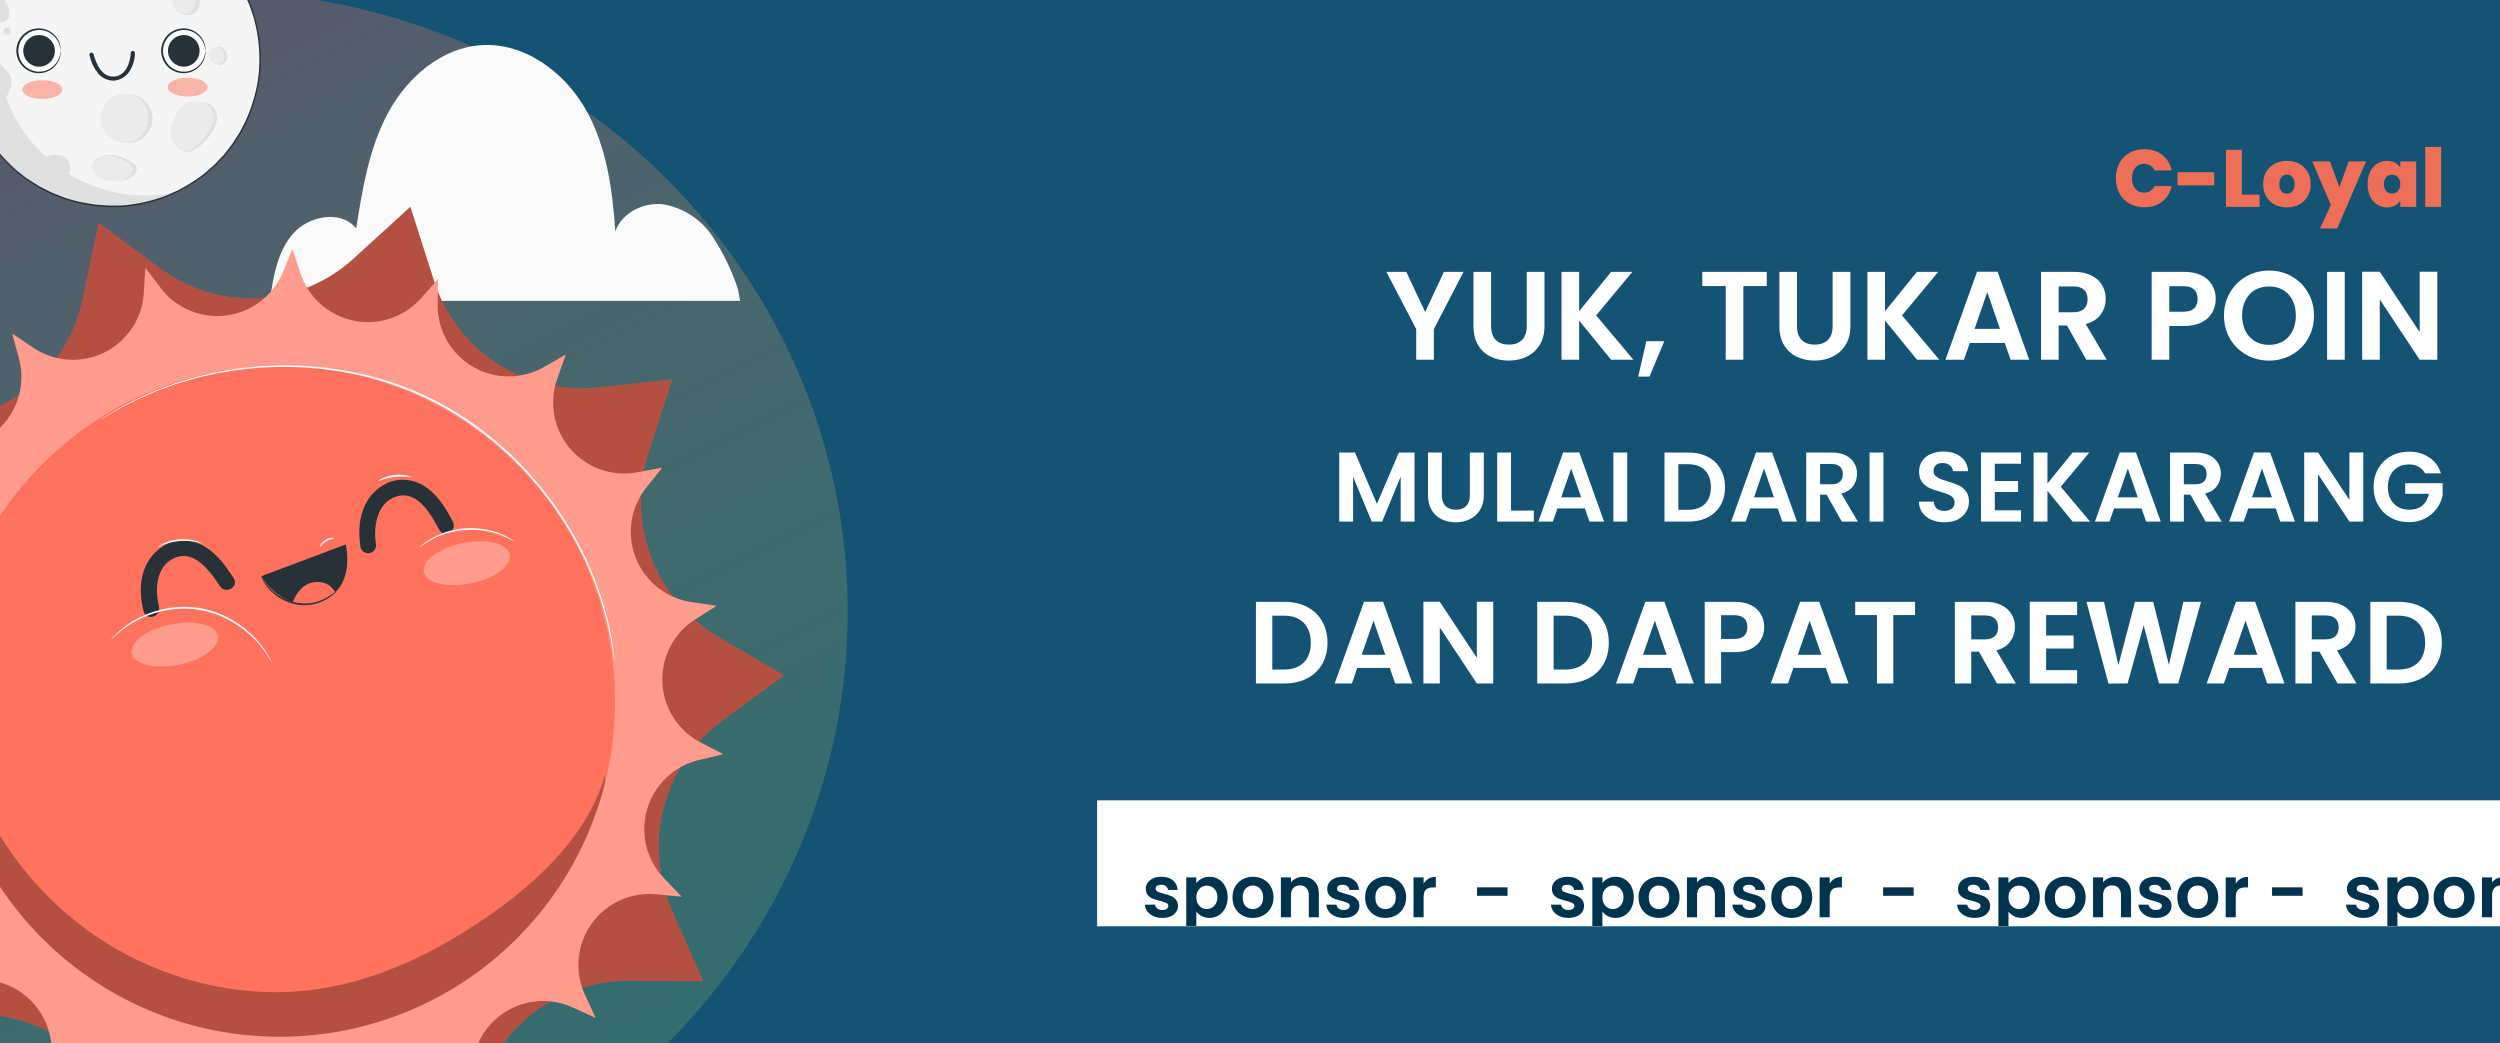 <svg width="278" height="116" viewBox="0 0 278 116" fill="none" xmlns="http://www.w3.org/2000/svg">
<g clip-path="url(#clip0_185_4299)">
<rect width="278" height="116" fill="#145374"/>
<ellipse cx="23.134" cy="68" rx="71.134" ry="69" fill="url(#paint0_linear_185_4299)" fill-opacity="0.3"/>
<path d="M-3.851 4.519C-4.244 7.748 -3.672 11.021 -2.206 13.924C-0.739 16.827 1.555 19.231 4.387 20.83C7.22 22.43 10.463 23.153 13.706 22.909C16.95 22.666 20.048 21.465 22.61 19.46C25.171 17.456 27.081 14.736 28.096 11.646C29.112 8.556 29.189 5.235 28.317 2.101C27.445 -1.033 25.663 -3.837 23.197 -5.958C20.731 -8.079 17.691 -9.421 14.463 -9.814C10.133 -10.342 5.772 -9.128 2.338 -6.44C-1.097 -3.752 -3.323 0.19 -3.851 4.519Z" fill="#F5F5F5"/>
<path d="M11.535 12.862C11.471 13.397 11.566 13.94 11.81 14.421C12.054 14.902 12.435 15.3 12.905 15.565C13.375 15.829 13.913 15.949 14.451 15.908C14.989 15.867 15.502 15.667 15.927 15.335C16.351 15.002 16.668 14.551 16.836 14.039C17.004 13.526 17.017 12.975 16.872 12.456C16.728 11.936 16.432 11.471 16.023 11.119C15.614 10.767 15.111 10.545 14.575 10.479C14.219 10.435 13.858 10.463 13.512 10.559C13.166 10.655 12.843 10.818 12.561 11.04C12.278 11.261 12.043 11.536 11.866 11.848C11.69 12.161 11.578 12.505 11.535 12.862Z" fill="#E0E0E0"/>
<path d="M11.238 12.851C11.185 13.198 11.203 13.553 11.289 13.894C11.376 14.235 11.53 14.556 11.743 14.836C11.956 15.116 12.223 15.351 12.528 15.526C12.833 15.702 13.17 15.814 13.519 15.857C15.022 16.037 16.289 14.861 16.469 13.369C16.52 13.026 16.5 12.677 16.41 12.342C16.321 12.007 16.164 11.694 15.949 11.422C15.735 11.15 15.467 10.925 15.162 10.76C14.857 10.595 14.522 10.495 14.177 10.464C13.826 10.421 13.47 10.45 13.131 10.548C12.791 10.645 12.475 10.811 12.201 11.033C11.927 11.256 11.7 11.532 11.534 11.844C11.369 12.156 11.268 12.498 11.238 12.851Z" fill="#EBEBEB"/>
<path d="M9.167 -9.6C7.14 -8.65 5.328 -7.297 3.842 -5.622C2.356 -3.948 1.227 -1.988 0.524 0.137C0.711 0.338 0.855 0.575 0.948 0.833C1.041 1.092 1.081 1.366 1.065 1.64C0.967 2.328 0.201 2.527 -0.062 2.58C-0.1 2.816 -0.141 3.053 -0.171 3.294C-0.318 4.5 -0.329 5.719 -0.205 6.928C-0.156 6.965 1.196 7.98 1.272 8.923C1.279 9.599 1.066 10.258 0.667 10.802C0.768 11.081 0.87 11.355 0.986 11.629C1.917 13.831 3.313 15.805 5.079 17.417C5.395 17.28 5.737 17.209 6.082 17.209C6.427 17.209 6.769 17.28 7.085 17.417C8.04 17.901 7.724 19.296 7.724 19.296L7.608 19.333C11.155 21.494 15.388 22.231 19.457 21.396C17.353 22.381 15.064 22.908 12.742 22.944C10.419 22.98 8.115 22.523 5.982 21.604C3.848 20.684 1.934 19.324 0.364 17.611C-1.205 15.899 -2.394 13.873 -3.124 11.668C-3.854 9.463 -4.108 7.128 -3.87 4.817C-3.633 2.506 -2.908 0.272 -1.744 -1.738C-0.581 -3.749 0.996 -5.49 2.881 -6.847C4.766 -8.204 6.918 -9.146 9.194 -9.611L9.167 -9.6Z" fill="#E0E0E0"/>
<path d="M0.385 3.433C0.378 3.484 0.381 3.537 0.395 3.587C0.408 3.637 0.432 3.684 0.463 3.726C0.495 3.767 0.535 3.801 0.58 3.827C0.625 3.853 0.675 3.87 0.727 3.876C0.78 3.886 0.835 3.885 0.888 3.873C0.941 3.861 0.991 3.838 1.035 3.806C1.079 3.774 1.116 3.733 1.143 3.686C1.171 3.64 1.188 3.588 1.195 3.534C1.202 3.48 1.197 3.425 1.182 3.373C1.167 3.321 1.141 3.272 1.106 3.23C1.072 3.188 1.029 3.154 0.98 3.129C0.932 3.105 0.879 3.09 0.824 3.087C0.772 3.078 0.719 3.08 0.668 3.093C0.617 3.106 0.569 3.129 0.527 3.162C0.486 3.194 0.452 3.235 0.427 3.282C0.403 3.329 0.388 3.38 0.385 3.433Z" fill="#E0E0E0"/>
<path d="M19.374 14.226C19.562 13.481 19.902 12.784 20.374 12.178C20.663 11.776 21.069 11.347 21.558 11.426L21.975 11.494C22.271 11.382 22.594 11.36 22.903 11.432C23.212 11.505 23.492 11.667 23.707 11.9C23.89 12.13 24.018 12.399 24.084 12.686C24.149 12.972 24.148 13.27 24.083 13.557C23.948 14.131 23.68 14.665 23.301 15.117C22.894 15.638 22.418 16.101 21.885 16.492C21.601 16.733 21.251 16.882 20.881 16.921C20.678 16.915 20.478 16.865 20.297 16.774C20.115 16.684 19.955 16.554 19.829 16.394C19.595 16.091 19.432 15.738 19.353 15.362C19.274 14.987 19.282 14.598 19.374 14.226Z" fill="#E0E0E0"/>
<path d="M18.983 14.177C19.17 13.433 19.508 12.736 19.976 12.129C20.256 11.733 20.681 11.463 21.159 11.377L21.802 11.272C22.445 11.294 22.892 11.389 23.305 11.866C23.488 12.095 23.617 12.363 23.682 12.649C23.747 12.936 23.747 13.233 23.681 13.519C23.546 14.093 23.279 14.627 22.899 15.079C22.493 15.601 22.016 16.064 21.483 16.454C21.22 16.68 20.889 16.812 20.543 16.83C20.352 16.814 20.168 16.755 20.004 16.655C19.84 16.556 19.702 16.421 19.6 16.259C19.343 15.983 19.153 15.652 19.046 15.291C18.939 14.929 18.918 14.548 18.983 14.177Z" fill="#EBEBEB"/>
<path d="M13.421 20.088C12.827 20.12 12.232 20.047 11.663 19.871C11.287 19.769 10.911 19.6 10.847 19.277L10.817 18.995C10.674 18.832 10.593 18.624 10.588 18.408C10.584 18.191 10.655 17.98 10.791 17.811C11.096 17.47 11.522 17.262 11.978 17.232C12.433 17.201 12.889 17.263 13.32 17.413C13.789 17.559 14.236 17.768 14.65 18.033C14.88 18.152 15.065 18.344 15.177 18.578C15.21 18.713 15.211 18.855 15.177 18.991C15.144 19.126 15.078 19.252 14.985 19.356C14.785 19.575 14.544 19.752 14.276 19.878C14.008 20.003 13.717 20.075 13.421 20.088Z" fill="#E0E0E0"/>
<path d="M13.076 20.167C12.481 20.199 11.886 20.126 11.317 19.95C11.149 19.909 10.99 19.836 10.85 19.734C10.71 19.632 10.591 19.504 10.501 19.356L10.291 18.98C10.219 18.803 10.196 18.61 10.223 18.422C10.25 18.233 10.327 18.055 10.445 17.905C10.595 17.735 10.777 17.596 10.981 17.497C11.185 17.397 11.406 17.339 11.633 17.326C12.087 17.292 12.544 17.352 12.974 17.503C13.443 17.65 13.891 17.858 14.305 18.123C14.517 18.235 14.681 18.421 14.767 18.645C14.857 18.897 14.703 19.126 14.519 19.356C14.347 19.583 14.13 19.772 13.882 19.912C13.634 20.052 13.359 20.139 13.076 20.167Z" fill="#EBEBEB"/>
<path d="M23.474 5.763C23.527 5.585 23.637 5.429 23.786 5.319C24.018 5.202 24.285 5.171 24.538 5.233C24.649 5.26 24.753 5.311 24.843 5.382C24.933 5.453 25.005 5.544 25.056 5.646C25.143 5.769 25.204 5.909 25.235 6.056C25.267 6.203 25.269 6.355 25.241 6.503C25.211 6.65 25.146 6.787 25.051 6.903C24.956 7.019 24.834 7.11 24.696 7.168C24.512 7.23 24.313 7.234 24.126 7.179C23.94 7.124 23.775 7.012 23.655 6.86C23.538 6.705 23.461 6.525 23.43 6.334C23.398 6.142 23.413 5.947 23.474 5.763Z" fill="#E0E0E0"/>
<path d="M23.309 5.77C23.355 5.606 23.456 5.463 23.595 5.364C23.806 5.258 24.048 5.228 24.279 5.282C24.38 5.306 24.476 5.353 24.558 5.417C24.64 5.482 24.708 5.564 24.756 5.657C24.834 5.771 24.89 5.9 24.919 6.035C24.948 6.171 24.95 6.31 24.925 6.447C24.898 6.582 24.838 6.709 24.75 6.816C24.662 6.923 24.549 7.006 24.421 7.059C24.253 7.116 24.07 7.12 23.899 7.069C23.729 7.019 23.577 6.917 23.467 6.777C23.361 6.635 23.292 6.469 23.264 6.293C23.237 6.118 23.252 5.938 23.309 5.77Z" fill="#EBEBEB"/>
<path d="M19.494 -0.54C19.572 -0.816 19.741 -1.057 19.976 -1.224C20.324 -1.398 20.723 -1.446 21.103 -1.359C21.274 -1.317 21.435 -1.239 21.573 -1.129C21.711 -1.019 21.824 -0.881 21.903 -0.724C22.035 -0.534 22.128 -0.32 22.177 -0.094C22.225 0.131 22.228 0.365 22.185 0.592C22.14 0.818 22.039 1.03 21.893 1.208C21.747 1.387 21.56 1.528 21.347 1.618C21.065 1.711 20.761 1.716 20.476 1.632C20.191 1.547 19.939 1.377 19.754 1.144C19.576 0.906 19.46 0.628 19.415 0.334C19.37 0.041 19.397 -0.259 19.494 -0.54Z" fill="#E0E0E0"/>
<path d="M19.224 -0.528C19.296 -0.781 19.451 -1.002 19.664 -1.156C19.988 -1.32 20.359 -1.364 20.712 -1.28C20.872 -1.243 21.023 -1.172 21.152 -1.072C21.282 -0.971 21.389 -0.843 21.464 -0.697C21.585 -0.523 21.67 -0.326 21.714 -0.118C21.759 0.089 21.762 0.304 21.723 0.513C21.681 0.721 21.588 0.915 21.453 1.079C21.318 1.243 21.145 1.371 20.949 1.452C20.69 1.54 20.41 1.546 20.148 1.468C19.885 1.391 19.653 1.234 19.483 1.02C19.317 0.802 19.207 0.548 19.162 0.278C19.117 0.008 19.138 -0.269 19.224 -0.528Z" fill="#EBEBEB"/>
<path d="M4.346 8.066C5.676 8.066 6.755 6.988 6.755 5.657C6.755 4.327 5.676 3.249 4.346 3.249C3.015 3.249 1.937 4.327 1.937 5.657C1.937 6.988 3.015 8.066 4.346 8.066Z" fill="white"/>
<path d="M6.751 5.658C6.732 5.658 6.751 5.443 6.642 5.079C6.495 4.567 6.185 4.117 5.759 3.797C5.446 3.565 5.081 3.414 4.696 3.359C4.311 3.303 3.918 3.344 3.553 3.478C3.217 3.602 2.915 3.803 2.67 4.063C2.424 4.324 2.243 4.638 2.139 4.98C2.035 5.323 2.012 5.684 2.072 6.037C2.131 6.39 2.272 6.725 2.482 7.014C2.748 7.387 3.122 7.671 3.553 7.826C3.918 7.96 4.311 8.002 4.696 7.947C5.081 7.892 5.446 7.742 5.759 7.51C6.186 7.192 6.497 6.742 6.642 6.229C6.74 5.853 6.732 5.646 6.751 5.65C6.76 5.701 6.76 5.753 6.751 5.804C6.749 5.953 6.731 6.102 6.698 6.248C6.576 6.791 6.269 7.276 5.83 7.619C5.501 7.875 5.113 8.043 4.702 8.109C4.291 8.174 3.87 8.135 3.478 7.995C3.011 7.831 2.605 7.53 2.313 7.131C1.952 6.649 1.778 6.053 1.823 5.453C1.869 4.853 2.131 4.29 2.56 3.868C2.989 3.447 3.557 3.195 4.158 3.161C4.759 3.126 5.352 3.311 5.826 3.681C6.268 4.022 6.577 4.508 6.698 5.053C6.731 5.198 6.749 5.347 6.751 5.496C6.761 5.549 6.761 5.604 6.751 5.658Z" fill="#263238"/>
<path d="M4.346 7.416C5.317 7.416 6.105 6.629 6.105 5.657C6.105 4.686 5.317 3.899 4.346 3.899C3.374 3.899 2.587 4.686 2.587 5.657C2.587 6.629 3.374 7.416 4.346 7.416Z" fill="#263238"/>
<path d="M20.438 8.066C21.768 8.066 22.847 6.988 22.847 5.657C22.847 4.327 21.768 3.249 20.438 3.249C19.107 3.249 18.029 4.327 18.029 5.657C18.029 6.988 19.107 8.066 20.438 8.066Z" fill="white"/>
<path d="M22.847 5.658C22.824 5.658 22.847 5.443 22.734 5.079C22.59 4.566 22.281 4.116 21.855 3.797C21.507 3.537 21.094 3.379 20.662 3.34C20.23 3.302 19.795 3.385 19.408 3.581C19.02 3.776 18.695 4.076 18.469 4.446C18.242 4.816 18.124 5.242 18.127 5.676C18.133 6.158 18.29 6.625 18.574 7.014C18.842 7.387 19.217 7.67 19.649 7.826C20.014 7.96 20.406 8.001 20.791 7.946C21.176 7.891 21.542 7.741 21.855 7.51C22.281 7.192 22.59 6.741 22.734 6.229C22.832 5.853 22.824 5.646 22.847 5.65C22.869 5.654 22.847 5.703 22.847 5.804C22.848 5.953 22.832 6.102 22.798 6.248C22.675 6.792 22.367 7.277 21.926 7.619C21.664 7.822 21.365 7.97 21.045 8.055C20.726 8.14 20.392 8.16 20.064 8.115C19.737 8.069 19.422 7.959 19.137 7.79C18.853 7.621 18.605 7.397 18.408 7.131C18.091 6.702 17.92 6.183 17.92 5.65C17.92 5.117 18.091 4.598 18.408 4.169C18.604 3.902 18.851 3.677 19.136 3.507C19.42 3.337 19.736 3.226 20.064 3.18C20.392 3.135 20.726 3.156 21.046 3.242C21.366 3.328 21.665 3.477 21.926 3.681C22.368 4.022 22.676 4.508 22.798 5.052C22.832 5.198 22.849 5.347 22.847 5.496C22.858 5.605 22.854 5.658 22.847 5.658Z" fill="#263238"/>
<path d="M20.438 7.416C21.409 7.416 22.197 6.629 22.197 5.657C22.197 4.686 21.409 3.899 20.438 3.899C19.466 3.899 18.679 4.686 18.679 5.657C18.679 6.629 19.466 7.416 20.438 7.416Z" fill="#263238"/>
<path d="M9.949 6.131C10.106 6.864 10.429 7.552 10.892 8.142C11.11 8.408 11.386 8.621 11.698 8.764C12.011 8.907 12.352 8.977 12.696 8.968C13.027 8.934 13.348 8.829 13.635 8.661C13.922 8.492 14.17 8.264 14.361 7.991C14.776 7.367 15 6.636 15.007 5.887C15.007 5.586 14.553 5.586 14.538 5.887C14.485 7.014 13.955 8.48 12.629 8.517C11.302 8.555 10.689 7.082 10.4 6.018C10.392 5.989 10.378 5.961 10.359 5.937C10.34 5.912 10.317 5.892 10.29 5.877C10.263 5.862 10.234 5.852 10.204 5.848C10.173 5.844 10.142 5.847 10.113 5.855C10.083 5.863 10.055 5.877 10.031 5.896C10.007 5.915 9.986 5.938 9.971 5.965C9.956 5.991 9.946 6.021 9.942 6.051C9.939 6.082 9.941 6.113 9.949 6.142V6.131Z" fill="#263238"/>
<path opacity="0.5" d="M6.924 9.96C6.924 10.535 5.932 11.001 4.707 11.001C3.481 11.001 2.485 10.535 2.485 9.96C2.485 9.385 3.478 8.919 4.707 8.919C5.935 8.919 6.924 9.385 6.924 9.96Z" fill="#FF725E"/>
<path opacity="0.5" d="M23.095 9.694C23.095 10.269 22.099 10.735 20.874 10.735C19.649 10.735 18.653 10.269 18.653 9.694C18.653 9.119 19.649 8.653 20.874 8.653C22.099 8.653 23.095 9.119 23.095 9.694Z" fill="#FF725E"/>
<path d="M-3.851 4.519C-3.851 4.519 -3.851 4.429 -3.813 4.256C-3.775 4.083 -3.745 3.816 -3.689 3.482C-3.663 3.312 -3.629 3.106 -3.595 2.91C-3.561 2.715 -3.482 2.482 -3.418 2.238C-3.355 1.993 -3.279 1.734 -3.204 1.452C-3.129 1.17 -2.998 0.892 -2.889 0.58C-2.331 -0.908 -1.549 -2.302 -0.57 -3.554C0.717 -5.232 2.317 -6.645 4.143 -7.714L4.913 -8.161C5.184 -8.292 5.462 -8.413 5.74 -8.537C6.018 -8.661 6.296 -8.811 6.597 -8.913L7.495 -9.221L7.953 -9.375L8.427 -9.488L9.393 -9.713C9.72 -9.781 10.054 -9.807 10.389 -9.856C10.727 -9.913 11.068 -9.95 11.411 -9.965C12.11 -10.012 12.812 -10.012 13.512 -9.965C13.869 -9.935 14.229 -9.923 14.586 -9.878L15.665 -9.69C15.849 -9.657 16.041 -9.634 16.21 -9.589L16.747 -9.439C17.104 -9.337 17.473 -9.247 17.83 -9.127C18.553 -8.874 19.259 -8.573 19.942 -8.225C20.644 -7.87 21.322 -7.47 21.971 -7.026C22.294 -6.793 22.602 -6.537 22.918 -6.274C23.076 -6.147 23.241 -6.034 23.388 -5.899L23.828 -5.478C24.424 -4.913 24.983 -4.309 25.5 -3.67L26.221 -2.648L26.406 -2.392L26.563 -2.122L26.879 -1.573L27.195 -1.021L27.462 -0.442L27.725 0.144L27.856 0.438L27.961 0.742L28.379 1.967C28.48 2.388 28.578 2.813 28.679 3.237C29.016 4.977 29.088 6.757 28.893 8.517C28.661 10.275 28.163 11.986 27.416 13.595L26.823 14.759L26.124 15.849L25.947 16.12L25.748 16.372L25.353 16.875L24.955 17.375L24.515 17.834L24.079 18.288L23.858 18.514L23.621 18.721C23.301 18.991 22.986 19.265 22.674 19.536C22.018 20.032 21.33 20.484 20.614 20.889L20.088 21.193C19.912 21.295 19.712 21.363 19.543 21.449C19.168 21.61 18.814 21.791 18.442 21.934C17.707 22.212 16.954 22.439 16.187 22.614C15.445 22.788 14.691 22.913 13.933 22.99C13.557 23.023 13.181 23.02 12.805 23.035H12.249C12.061 23.035 11.873 23.012 11.693 23.005L10.603 22.926C10.227 22.884 9.889 22.806 9.539 22.749C8.847 22.632 8.164 22.466 7.495 22.253C7.166 22.156 6.844 22.04 6.529 21.904C6.217 21.776 5.898 21.667 5.597 21.528L4.714 21.077L4.282 20.855L3.872 20.596L3.064 20.077C2.794 19.912 2.568 19.701 2.313 19.514C2.057 19.326 1.832 19.138 1.602 18.946L0.96 18.33C-0.554 16.852 -1.767 15.096 -2.614 13.159C-3.267 11.703 -3.69 10.155 -3.869 8.57C-3.919 8.265 -3.952 7.958 -3.967 7.649C-3.967 7.36 -3.967 7.089 -3.986 6.838C-4.005 6.586 -4.005 6.353 -3.986 6.142C-3.967 5.932 -3.952 5.736 -3.941 5.564L-3.873 4.786C-3.873 4.609 -3.847 4.519 -3.847 4.519C-3.847 4.519 -3.847 4.609 -3.847 4.786C-3.847 4.962 -3.873 5.229 -3.892 5.567C-3.892 5.74 -3.914 5.943 -3.93 6.142C-3.945 6.341 -3.93 6.586 -3.911 6.838C-3.892 7.089 -3.911 7.356 -3.881 7.646C-3.851 7.935 -3.809 8.239 -3.775 8.562C-3.582 10.135 -3.151 11.67 -2.498 13.114C-1.646 15.032 -0.433 16.769 1.076 18.228L1.715 18.841C1.941 19.032 2.185 19.217 2.422 19.401C2.658 19.585 2.891 19.795 3.173 19.957L3.966 20.464L4.372 20.72L4.804 20.938L5.676 21.381C5.973 21.524 6.292 21.629 6.601 21.757C6.913 21.889 7.233 22.003 7.559 22.099C8.222 22.308 8.899 22.471 9.584 22.588C9.93 22.64 10.28 22.719 10.637 22.757L11.719 22.832C11.899 22.832 12.095 22.866 12.264 22.862H12.816C13.192 22.862 13.568 22.862 13.944 22.821C14.703 22.744 15.456 22.618 16.199 22.445C16.957 22.271 17.703 22.046 18.431 21.772C18.807 21.625 19.152 21.449 19.513 21.291C19.694 21.205 19.889 21.137 20.055 21.035L20.577 20.735C21.283 20.333 21.963 19.885 22.61 19.393L23.546 18.585L23.779 18.382L23.997 18.157L24.429 17.706L24.861 17.251L25.256 16.759L25.631 16.259L25.827 16.011L26 15.744L26.691 14.666C26.887 14.29 27.067 13.914 27.277 13.516C28.015 11.926 28.508 10.235 28.739 8.499C28.931 6.756 28.858 4.995 28.525 3.275L28.232 2.02C28.093 1.614 27.954 1.212 27.819 0.81L27.713 0.509L27.586 0.22L27.323 -0.359L27.063 -0.934L26.748 -1.479L26.439 -2.02L26.282 -2.291L26.101 -2.543L25.387 -3.554C24.877 -4.185 24.326 -4.783 23.737 -5.342L23.264 -5.763C23.121 -5.902 22.956 -6.011 22.802 -6.139C22.486 -6.383 22.185 -6.639 21.866 -6.868C21.225 -7.307 20.556 -7.704 19.863 -8.056C19.186 -8.4 18.489 -8.7 17.773 -8.954C17.42 -9.074 17.055 -9.161 16.702 -9.266L16.172 -9.412C15.996 -9.457 15.797 -9.48 15.635 -9.514L14.568 -9.702C14.211 -9.751 13.854 -9.758 13.504 -9.788C12.81 -9.835 12.113 -9.835 11.418 -9.788C11.081 -9.772 10.745 -9.737 10.411 -9.683C10.077 -9.634 9.746 -9.608 9.423 -9.544L8.465 -9.322L7.995 -9.213L7.54 -9.063L6.649 -8.758C6.353 -8.668 6.082 -8.514 5.8 -8.383C5.518 -8.251 5.248 -8.138 4.981 -8.007L4.229 -7.571C2.412 -6.532 0.812 -5.153 -0.483 -3.508C-1.468 -2.258 -2.255 -0.864 -2.817 0.625C-2.941 0.907 -3.049 1.196 -3.14 1.49L-3.362 2.268C-3.43 2.508 -3.501 2.73 -3.55 2.937L-3.651 3.504C-3.712 3.839 -3.76 4.094 -3.794 4.256C-3.828 4.417 -3.851 4.519 -3.851 4.519Z" fill="#263238"/>
<path d="M82.08 32.225C81.396 30.113 80.429 28.105 79.204 26.254C78.585 25.332 77.785 24.544 76.854 23.938C75.922 23.331 74.878 22.919 73.784 22.726C71.583 22.454 69.141 23.643 68.422 25.74C68.106 21.017 67.439 16.161 65.07 12.06C62.7 7.96 58.292 4.725 53.561 5.019C49.101 5.29 45.279 8.605 43.159 12.537C41.039 16.469 40.306 20.98 39.609 25.396C37.922 23.32 34.35 23.973 32.589 25.983C30.829 27.992 30.389 30.809 30 33.457H82.3L82.08 32.225Z" fill="#FAFAFA"/>
<path d="M39.363 28.718L45.633 23L48.231 31.139C49.408 34.914 51.853 38.166 55.153 40.346C58.452 42.525 62.403 43.498 66.338 43.099L74.742 42.2L72.116 50.339C70.887 54.124 70.984 58.214 72.391 61.936C73.797 65.659 76.43 68.791 79.855 70.817L87.18 75.102L80.333 80.12C77.137 82.486 74.843 85.87 73.826 89.714C72.81 93.558 73.133 97.633 74.742 101.27L78.192 109.101L69.738 109.072C65.785 109.08 61.955 110.454 58.898 112.961C55.841 115.469 53.744 118.955 52.962 122.83L51.193 131.217L44.363 126.153C41.202 123.798 37.318 122.621 33.381 122.824C29.444 123.027 25.702 124.597 22.799 127.264L16.529 133L13.931 124.837C12.754 121.065 10.31 117.815 7.014 115.637C3.718 113.458 -0.23 112.484 -4.161 112.88L-12.566 113.778L-9.94 105.64C-8.714 101.857 -8.812 97.77 -10.218 94.051C-11.624 90.332 -14.254 87.202 -17.675 85.176L-25 80.891L-18.163 75.863C-14.968 73.496 -12.674 70.113 -11.657 66.269C-10.641 62.425 -10.964 58.349 -12.572 54.713L-16.019 46.882L-7.569 46.91C-3.614 46.903 0.217 45.53 3.275 43.023C6.334 40.516 8.432 37.029 9.214 33.152L10.97 24.769L17.799 29.833C20.961 32.187 24.845 33.364 28.782 33.16C32.718 32.957 36.461 31.386 39.363 28.718Z" fill="#FF725E"/>
<path opacity="0.3" d="M39.363 28.718L45.633 23L48.231 31.139C49.408 34.914 51.853 38.166 55.153 40.346C58.452 42.525 62.403 43.498 66.338 43.099L74.742 42.2L72.116 50.339C70.887 54.124 70.984 58.214 72.391 61.936C73.797 65.659 76.43 68.791 79.855 70.817L87.18 75.102L80.333 80.12C77.137 82.486 74.843 85.87 73.826 89.714C72.81 93.558 73.133 97.633 74.742 101.27L78.192 109.101L69.738 109.072C65.785 109.08 61.955 110.454 58.898 112.961C55.841 115.469 53.744 118.955 52.962 122.83L51.193 131.217L44.363 126.153C41.202 123.798 37.318 122.621 33.381 122.824C29.444 123.027 25.702 124.597 22.799 127.264L16.529 133L13.931 124.837C12.754 121.065 10.31 117.815 7.014 115.637C3.718 113.458 -0.23 112.484 -4.161 112.88L-12.566 113.778L-9.94 105.64C-8.714 101.857 -8.812 97.77 -10.218 94.051C-11.624 90.332 -14.254 87.202 -17.675 85.176L-25 80.891L-18.163 75.863C-14.968 73.496 -12.674 70.113 -11.657 66.269C-10.641 62.425 -10.964 58.349 -12.572 54.713L-16.019 46.882L-7.569 46.91C-3.614 46.903 0.217 45.53 3.275 43.023C6.334 40.516 8.432 37.029 9.214 33.152L10.97 24.769L17.799 29.833C20.961 32.187 24.845 33.364 28.782 33.16C32.718 32.957 36.461 31.386 39.363 28.718Z" fill="black"/>
<path d="M31.437 30.321L32.523 27.713L33.408 30.396C33.842 31.715 34.617 32.896 35.655 33.821C36.692 34.745 37.955 35.379 39.315 35.659C40.676 35.94 42.086 35.856 43.404 35.417C44.722 34.978 45.901 34.199 46.822 33.159L48.698 31.036L48.662 33.867C48.646 35.256 48.995 36.625 49.676 37.835C50.358 39.046 51.346 40.055 52.542 40.762C53.738 41.469 55.099 41.847 56.488 41.86C57.877 41.873 59.244 41.519 60.453 40.834L62.912 39.44L61.964 42.108C61.497 43.416 61.384 44.825 61.635 46.19C61.886 47.556 62.493 48.832 63.395 49.889C64.296 50.945 65.46 51.745 66.77 52.208C68.079 52.671 69.487 52.781 70.853 52.526L73.631 52.009L71.861 54.217C70.996 55.303 70.433 56.598 70.228 57.971C70.022 59.344 70.183 60.747 70.692 62.039C71.201 63.331 72.042 64.465 73.13 65.328C74.217 66.192 75.513 66.753 76.886 66.956L79.681 67.367L77.296 68.881C76.125 69.627 75.171 70.669 74.53 71.901C73.89 73.134 73.585 74.513 73.648 75.901C73.71 77.288 74.137 78.635 74.886 79.805C75.635 80.975 76.678 81.927 77.912 82.565L80.421 83.863L77.675 84.522C76.326 84.849 75.087 85.527 74.084 86.486C73.08 87.445 72.346 88.651 71.957 89.984C71.569 91.316 71.538 92.728 71.868 94.076C72.198 95.425 72.878 96.662 73.839 97.664L75.793 99.706L72.962 99.437C71.579 99.306 70.186 99.542 68.923 100.121C67.66 100.7 66.572 101.602 65.769 102.735C64.966 103.869 64.476 105.194 64.348 106.578C64.221 107.961 64.46 109.354 65.043 110.615L66.228 113.18L63.655 112.013C62.39 111.439 60.996 111.209 59.614 111.347C58.232 111.484 56.91 111.983 55.782 112.794C54.655 113.606 53.761 114.7 53.191 115.967C52.621 117.233 52.396 118.628 52.537 120.01L52.824 122.823L50.768 120.884C49.757 119.93 48.513 119.26 47.161 118.941C45.809 118.622 44.396 118.665 43.066 119.066C41.736 119.468 40.535 120.213 39.585 121.227C38.634 122.24 37.968 123.487 37.654 124.84L37.013 127.59L35.701 125.091C35.054 123.861 34.095 122.824 32.92 122.083C31.745 121.342 30.395 120.924 29.006 120.872C27.618 120.82 26.241 121.134 25.013 121.784C23.785 122.434 22.75 123.397 22.013 124.575L20.513 126.967L20.081 124.175C19.867 122.804 19.296 121.514 18.426 120.434C17.555 119.355 16.415 118.523 15.121 118.024C13.826 117.525 12.424 117.375 11.053 117.59C9.683 117.805 8.393 118.377 7.314 119.249L5.117 121.018L5.616 118.237C5.862 116.87 5.743 115.462 5.271 114.155C4.799 112.848 3.991 111.689 2.928 110.795C1.864 109.9 0.584 109.303 -0.785 109.062C-2.153 108.821 -3.561 108.945 -4.866 109.423L-7.519 110.389L-6.146 107.912C-5.474 106.698 -5.134 105.328 -5.159 103.941C-5.184 102.554 -5.574 101.198 -6.29 100.009C-7.007 98.82 -8.023 97.842 -9.238 97.171C-10.452 96.5 -11.822 96.161 -13.21 96.188L-16.04 96.241L-13.917 94.355C-12.884 93.427 -12.114 92.242 -11.685 90.921C-11.256 89.6 -11.182 88.188 -11.472 86.83C-11.762 85.471 -12.405 84.213 -13.336 83.182C-14.268 82.151 -15.454 81.384 -16.776 80.958L-19.469 80.091L-16.865 78.991C-15.586 78.448 -14.474 77.577 -13.639 76.467C-12.804 75.357 -12.277 74.046 -12.11 72.667C-11.943 71.288 -12.142 69.89 -12.688 68.612C-13.234 67.335 -14.107 66.224 -15.219 65.392L-17.484 63.701L-14.653 63.499C-13.268 63.401 -11.933 62.939 -10.783 62.16C-9.633 61.382 -8.708 60.313 -8.103 59.063C-7.498 57.813 -7.232 56.426 -7.334 55.041C-7.436 53.656 -7.902 52.322 -8.684 51.174L-10.276 48.839L-7.544 49.546C-6.202 49.904 -4.79 49.901 -3.449 49.538C-2.108 49.175 -0.887 48.465 0.092 47.479C1.07 46.494 1.772 45.268 2.125 43.925C2.479 42.582 2.472 41.169 2.105 39.829L1.359 37.101L3.708 38.676C4.862 39.45 6.199 39.906 7.585 39.998C8.971 40.09 10.357 39.815 11.602 39.2C12.848 38.586 13.91 37.654 14.68 36.498C15.451 35.343 15.903 34.004 15.991 32.618L16.168 29.787L17.877 32.038C18.716 33.139 19.829 34 21.106 34.535C22.383 35.071 23.778 35.261 25.151 35.087C26.525 34.913 27.828 34.381 28.931 33.545C30.035 32.709 30.899 31.597 31.437 30.321Z" fill="#FF725E"/>
<path opacity="0.3" d="M31.437 30.321L32.523 27.713L33.408 30.396C33.842 31.715 34.617 32.896 35.655 33.821C36.692 34.745 37.955 35.379 39.315 35.659C40.676 35.94 42.086 35.856 43.404 35.417C44.722 34.978 45.901 34.199 46.822 33.159L48.698 31.036L48.662 33.867C48.646 35.256 48.995 36.625 49.676 37.835C50.358 39.046 51.346 40.055 52.542 40.762C53.738 41.469 55.099 41.847 56.488 41.86C57.877 41.873 59.244 41.519 60.453 40.834L62.912 39.44L61.964 42.108C61.497 43.416 61.384 44.825 61.635 46.19C61.886 47.556 62.493 48.832 63.395 49.889C64.296 50.945 65.46 51.745 66.77 52.208C68.079 52.671 69.487 52.781 70.853 52.526L73.631 52.009L71.861 54.217C70.996 55.303 70.433 56.598 70.228 57.971C70.022 59.344 70.183 60.747 70.692 62.039C71.201 63.331 72.042 64.465 73.13 65.328C74.217 66.192 75.513 66.753 76.886 66.956L79.681 67.367L77.296 68.881C76.125 69.627 75.171 70.669 74.53 71.901C73.89 73.134 73.585 74.513 73.648 75.901C73.71 77.288 74.137 78.635 74.886 79.805C75.635 80.975 76.678 81.927 77.912 82.565L80.421 83.863L77.675 84.522C76.326 84.849 75.087 85.527 74.084 86.486C73.08 87.445 72.346 88.651 71.957 89.984C71.569 91.316 71.538 92.728 71.868 94.076C72.198 95.425 72.878 96.662 73.839 97.664L75.793 99.706L72.962 99.437C71.579 99.306 70.186 99.542 68.923 100.121C67.66 100.7 66.572 101.602 65.769 102.735C64.966 103.869 64.476 105.194 64.348 106.578C64.221 107.961 64.46 109.354 65.043 110.615L66.228 113.18L63.655 112.013C62.39 111.439 60.996 111.209 59.614 111.347C58.232 111.484 56.91 111.983 55.782 112.794C54.655 113.606 53.761 114.7 53.191 115.967C52.621 117.233 52.396 118.628 52.537 120.01L52.824 122.823L50.768 120.884C49.757 119.93 48.513 119.26 47.161 118.941C45.809 118.622 44.396 118.665 43.066 119.066C41.736 119.468 40.535 120.213 39.585 121.227C38.634 122.24 37.968 123.487 37.654 124.84L37.013 127.59L35.701 125.091C35.054 123.861 34.095 122.824 32.92 122.083C31.745 121.342 30.395 120.924 29.006 120.872C27.618 120.82 26.241 121.134 25.013 121.784C23.785 122.434 22.75 123.397 22.013 124.575L20.513 126.967L20.081 124.175C19.867 122.804 19.296 121.514 18.426 120.434C17.555 119.355 16.415 118.523 15.121 118.024C13.826 117.525 12.424 117.375 11.053 117.59C9.683 117.805 8.393 118.377 7.314 119.249L5.117 121.018L5.616 118.237C5.862 116.87 5.743 115.462 5.271 114.155C4.799 112.848 3.991 111.689 2.928 110.795C1.864 109.9 0.584 109.303 -0.785 109.062C-2.153 108.821 -3.561 108.945 -4.866 109.423L-7.519 110.389L-6.146 107.912C-5.474 106.698 -5.134 105.328 -5.159 103.941C-5.184 102.554 -5.574 101.198 -6.29 100.009C-7.007 98.82 -8.023 97.842 -9.238 97.171C-10.452 96.5 -11.822 96.161 -13.21 96.188L-16.04 96.241L-13.917 94.355C-12.884 93.427 -12.114 92.242 -11.685 90.921C-11.256 89.6 -11.182 88.188 -11.472 86.83C-11.762 85.471 -12.405 84.213 -13.336 83.182C-14.268 82.151 -15.454 81.384 -16.776 80.958L-19.469 80.091L-16.865 78.991C-15.586 78.448 -14.474 77.577 -13.639 76.467C-12.804 75.357 -12.277 74.046 -12.11 72.667C-11.943 71.288 -12.142 69.89 -12.688 68.612C-13.234 67.335 -14.107 66.224 -15.219 65.392L-17.484 63.701L-14.653 63.499C-13.268 63.401 -11.933 62.939 -10.783 62.16C-9.633 61.382 -8.708 60.313 -8.103 59.063C-7.498 57.813 -7.232 56.426 -7.334 55.041C-7.436 53.656 -7.902 52.322 -8.684 51.174L-10.276 48.839L-7.544 49.546C-6.202 49.904 -4.79 49.901 -3.449 49.538C-2.108 49.175 -0.887 48.465 0.092 47.479C1.07 46.494 1.772 45.268 2.125 43.925C2.479 42.582 2.472 41.169 2.105 39.829L1.359 37.101L3.708 38.676C4.862 39.45 6.199 39.906 7.585 39.998C8.971 40.09 10.357 39.815 11.602 39.2C12.848 38.586 13.91 37.654 14.68 36.498C15.451 35.343 15.903 34.004 15.991 32.618L16.168 29.787L17.877 32.038C18.716 33.139 19.829 34 21.106 34.535C22.383 35.071 23.778 35.261 25.151 35.087C26.525 34.913 27.828 34.381 28.931 33.545C30.035 32.709 30.899 31.597 31.437 30.321Z" fill="white"/>
<path d="M57.462 104.363C72.029 89.797 72.029 66.18 57.462 51.613C42.896 37.046 19.279 37.046 4.712 51.613C-9.855 66.18 -9.855 89.797 4.712 104.363C19.279 118.93 42.896 118.93 57.462 104.363Z" fill="#FF725E"/>
<path opacity="0.3" d="M24.214 70.7C24.469 71.935 22.534 73.375 19.89 73.916C17.247 74.458 14.905 73.892 14.653 72.653C14.402 71.415 16.334 69.975 18.974 69.437C21.614 68.899 23.963 69.461 24.214 70.7Z" fill="white"/>
<path opacity="0.3" d="M52.37 64.87C55.01 64.33 56.946 62.89 56.693 61.653C56.44 60.416 54.095 59.851 51.455 60.391C48.814 60.93 46.879 62.37 47.131 63.607C47.384 64.844 49.729 65.409 52.37 64.87Z" fill="white"/>
<path d="M41.794 60.399C41.504 58.456 41.96 55.799 44.168 55.183C46.479 54.546 47.951 57.239 48.829 58.892C49.363 59.9 50.888 59.005 50.354 58C49.629 56.631 48.846 55.279 47.587 54.331C47.031 53.886 46.378 53.581 45.681 53.439C44.984 53.297 44.263 53.322 43.578 53.513C42.928 53.729 42.329 54.074 41.817 54.528C41.305 54.981 40.89 55.534 40.598 56.153C39.89 57.643 39.848 59.267 40.089 60.87C40.151 61.096 40.3 61.288 40.504 61.404C40.707 61.52 40.949 61.551 41.175 61.489C41.398 61.422 41.587 61.271 41.702 61.068C41.818 60.865 41.85 60.626 41.794 60.399Z" fill="#263238"/>
<path d="M17.682 67.498C17.212 65.587 17.328 62.897 19.451 62.023C21.674 61.103 23.436 63.63 24.462 65.187C25.085 66.135 26.617 65.247 25.987 64.295C25.138 63 24.218 61.684 22.887 60.852C22.271 60.445 21.564 60.195 20.829 60.124C20.094 60.053 19.352 60.163 18.669 60.445C17.455 61.016 16.516 62.044 16.058 63.304C15.485 64.791 15.591 66.45 15.966 67.968C16.235 69.076 17.944 68.605 17.672 67.498H17.682Z" fill="#263238"/>
<path d="M29.045 64.079L38.443 60.541C38.443 60.541 39.692 65.495 35.587 66.889C31.483 68.283 29.045 64.079 29.045 64.079Z" fill="#263238"/>
<path d="M36.943 65.406C36.352 64.698 35.258 64.546 34.395 64.875C33.082 65.378 32.569 66.942 32.569 66.942C33.115 67.142 33.696 67.228 34.276 67.193C34.856 67.158 35.423 67.004 35.941 66.74C36.45 66.543 36.91 66.237 37.286 65.841" fill="#FF725E"/>
<g opacity="0.3">
<path d="M54.441 101.765C48.779 105.718 42.41 108.895 35.591 109.953C25.329 111.535 14.543 108.028 6.829 101.107C-0.602 94.437 -5.149 84.794 -6.079 74.854C-6.168 75.888 -6.214 76.935 -6.214 77.989C-6.211 87.09 -2.883 95.875 3.145 102.692C9.174 109.509 17.485 113.888 26.517 115.005C35.548 116.121 44.676 113.898 52.183 108.753C59.69 103.609 65.057 95.899 67.275 87.073C67.275 86.744 67.304 86.411 67.311 86.079C65.428 92.71 60.103 97.823 54.441 101.765Z" fill="black"/>
</g>
<path d="M68.326 73.418C68.326 73.418 68.309 73.354 68.287 73.227C68.266 73.099 68.234 72.904 68.195 72.664C68.156 72.423 68.103 72.105 68.047 71.744C68.018 71.563 67.987 71.369 67.955 71.16C67.923 70.951 67.863 70.732 67.81 70.502C67.707 70.035 67.59 69.518 67.456 68.952C67.321 68.386 67.102 67.791 66.936 67.14C66.769 66.489 66.486 65.813 66.228 65.088C65.97 64.362 65.641 63.623 65.304 62.841C65.219 62.646 65.131 62.452 65.046 62.25C64.961 62.048 64.848 61.857 64.749 61.659C64.543 61.263 64.338 60.856 64.126 60.442C63.914 60.028 63.662 59.624 63.418 59.207C63.174 58.789 62.93 58.364 62.661 57.94L61.808 56.677C61.66 56.464 61.522 56.245 61.366 56.032L60.881 55.403C60.552 54.982 60.234 54.546 59.883 54.122L58.79 52.865C58.436 52.43 58.015 52.041 57.611 51.627C57.208 51.213 56.812 50.788 56.359 50.406L55.032 49.217L53.599 48.089C49.577 44.993 44.923 42.818 39.968 41.719L38.199 41.365L36.43 41.11C35.849 41.008 35.265 40.983 34.689 40.934C34.112 40.884 33.549 40.82 32.983 40.827L31.316 40.792C30.768 40.792 30.23 40.831 29.696 40.849L28.903 40.88C28.641 40.88 28.383 40.934 28.125 40.955L26.603 41.11C26.108 41.178 25.623 41.266 25.145 41.344C24.667 41.422 24.2 41.482 23.747 41.599L22.417 41.9C22.198 41.953 21.982 41.995 21.773 42.052L21.154 42.236C20.336 42.476 19.551 42.685 18.836 42.968C18.121 43.251 17.42 43.453 16.812 43.743C16.203 44.033 15.612 44.256 15.088 44.507L13.673 45.236C13.464 45.346 13.259 45.445 13.075 45.548L12.569 45.852L11.773 46.33L11.277 46.62C11.168 46.684 11.108 46.712 11.108 46.712L11.27 46.602L11.752 46.298L12.541 45.806L13.047 45.495C13.227 45.385 13.429 45.286 13.641 45.173L15.057 44.43C15.577 44.175 16.161 43.931 16.78 43.651C17.399 43.371 18.086 43.131 18.804 42.858C19.522 42.586 20.304 42.356 21.125 42.108L21.744 41.924C21.957 41.864 22.173 41.822 22.389 41.769L23.726 41.457C24.179 41.34 24.653 41.284 25.142 41.195C25.63 41.107 26.108 41.026 26.607 40.958L28.132 40.799C28.39 40.774 28.648 40.739 28.914 40.721L29.71 40.689C30.244 40.668 30.771 40.633 31.338 40.626L33.011 40.657C33.578 40.657 34.147 40.718 34.724 40.76C35.301 40.803 35.888 40.834 36.472 40.934L38.241 41.188L40.032 41.542C45.014 42.642 49.693 44.828 53.733 47.943L55.17 49.076L56.504 50.275C56.957 50.657 57.35 51.093 57.76 51.503C58.171 51.914 58.581 52.31 58.938 52.749L60.035 54.012C60.389 54.44 60.708 54.879 61.033 55.3L61.518 55.934C61.674 56.149 61.815 56.369 61.964 56.585L62.82 57.855C63.086 58.279 63.326 58.711 63.574 59.129C63.822 59.546 64.076 59.95 64.282 60.371C64.487 60.792 64.699 61.195 64.904 61.595C65 61.797 65.11 61.992 65.198 62.19C65.287 62.388 65.368 62.59 65.453 62.784C65.789 63.573 66.132 64.313 66.369 65.045C66.606 65.778 66.897 66.461 67.077 67.105C67.258 67.749 67.431 68.365 67.583 68.927C67.735 69.49 67.817 70.013 67.916 70.484C67.965 70.718 68.018 70.937 68.054 71.146C68.089 71.355 68.11 71.549 68.135 71.733C68.188 72.087 68.231 72.402 68.266 72.653L68.34 73.219C68.323 73.35 68.326 73.418 68.326 73.418Z" fill="white"/>
<path d="M22.474 60.435C20.831 59.926 19.056 60.072 17.52 60.842C17.707 60.67 17.926 60.536 18.163 60.445C18.721 60.185 19.32 60.027 19.933 59.978C20.545 59.929 21.162 59.985 21.755 60.144C22.011 60.194 22.255 60.293 22.474 60.435Z" fill="white"/>
<path d="M37.219 59.822C36.892 59.91 36.575 60.029 36.27 60.176C35.998 60.386 35.747 60.623 35.524 60.884C35.631 60.532 35.861 60.232 36.173 60.036C36.484 59.842 36.856 59.765 37.219 59.822Z" fill="white"/>
<path d="M45.821 53.053C45.173 52.986 44.521 52.975 43.871 53.021C43.228 53.131 42.596 53.295 41.982 53.513C42.531 53.123 43.175 52.89 43.846 52.837C44.512 52.726 45.195 52.801 45.821 53.053Z" fill="white"/>
<path d="M30.216 73.676C30.216 73.676 30.064 73.418 29.781 72.968C29.381 72.327 28.917 71.729 28.397 71.181C27.627 70.368 26.741 69.673 25.768 69.118C23.372 67.727 20.528 67.326 17.841 68.004C16.753 68.266 15.709 68.69 14.745 69.26C14.093 69.642 13.481 70.091 12.919 70.597C12.523 70.951 12.318 71.174 12.307 71.16C12.345 71.099 12.39 71.044 12.442 70.994C12.541 70.891 12.672 70.725 12.87 70.544C13.417 70.006 14.024 69.531 14.678 69.129C15.647 68.536 16.7 68.094 17.802 67.82C19.153 67.469 20.559 67.388 21.941 67.582C23.322 67.777 24.652 68.242 25.853 68.952C26.836 69.521 27.726 70.237 28.493 71.075C29.01 71.636 29.464 72.253 29.844 72.915C29.986 73.145 30.064 73.34 30.131 73.463C30.168 73.53 30.197 73.602 30.216 73.676Z" fill="white"/>
<path d="M57.166 60.19C57.144 60.226 56.621 59.865 55.679 59.5C55.422 59.401 55.16 59.316 54.894 59.246C54.614 59.157 54.299 59.104 53.974 59.037C53.26 58.924 52.537 58.886 51.815 58.924C51.096 58.974 50.384 59.101 49.692 59.302C49.39 59.392 49.094 59.498 48.804 59.621C48.548 59.722 48.298 59.841 48.057 59.974C47.166 60.449 46.691 60.87 46.667 60.838C46.765 60.727 46.875 60.627 46.996 60.541C47.125 60.425 47.264 60.32 47.41 60.226C47.598 60.098 47.793 59.98 47.994 59.872C48.236 59.731 48.486 59.606 48.744 59.497C49.036 59.362 49.337 59.244 49.643 59.143C50.348 58.928 51.076 58.794 51.812 58.743C52.547 58.706 53.284 58.749 54.009 58.874C54.325 58.931 54.637 59.008 54.943 59.104C55.214 59.179 55.479 59.272 55.736 59.384C55.949 59.47 56.157 59.568 56.359 59.677C56.516 59.753 56.667 59.841 56.812 59.939C56.939 60.009 57.058 60.093 57.166 60.19Z" fill="white"/>
<path d="M37.434 65.704C37.359 65.811 37.27 65.907 37.169 65.99C36.907 66.233 36.618 66.447 36.309 66.627C35.275 67.239 34.05 67.442 32.873 67.197C31.699 66.956 30.636 66.334 29.851 65.427C29.617 65.158 29.413 64.864 29.243 64.55C29.174 64.44 29.122 64.321 29.087 64.196C29.346 64.6 29.634 64.985 29.951 65.346C30.738 66.197 31.773 66.78 32.909 67.013C34.045 67.247 35.228 67.069 36.246 66.51C36.657 66.265 37.054 65.995 37.434 65.704Z" fill="#263238"/>
<path d="M162.748 30.228L159.444 36.598V40H157.484V36.598L154.166 30.228H156.378L158.478 34.694L160.564 30.228H162.748ZM165.81 30.228V36.276C165.81 36.939 165.983 37.447 166.328 37.802C166.673 38.147 167.159 38.32 167.784 38.32C168.419 38.32 168.909 38.147 169.254 37.802C169.599 37.447 169.772 36.939 169.772 36.276V30.228H171.746V36.262C171.746 37.093 171.564 37.797 171.2 38.376C170.845 38.945 170.365 39.375 169.758 39.664C169.161 39.953 168.493 40.098 167.756 40.098C167.028 40.098 166.365 39.953 165.768 39.664C165.18 39.375 164.713 38.945 164.368 38.376C164.023 37.797 163.85 37.093 163.85 36.262V30.228H165.81ZM179.156 40L175.6 35.646V40H173.64V30.228H175.6V34.61L179.156 30.228H181.522L177.49 35.072L181.634 40H179.156ZM185.065 37.942L183.427 41.876H182.167L183.077 37.942H185.065ZM196.464 30.228V31.81H193.86V40H191.9V31.81H189.296V30.228H196.464ZM199.826 30.228V36.276C199.826 36.939 199.998 37.447 200.344 37.802C200.689 38.147 201.174 38.32 201.8 38.32C202.434 38.32 202.924 38.147 203.27 37.802C203.615 37.447 203.788 36.939 203.788 36.276V30.228H205.762V36.262C205.762 37.093 205.58 37.797 205.216 38.376C204.861 38.945 204.38 39.375 203.774 39.664C203.176 39.953 202.509 40.098 201.772 40.098C201.044 40.098 200.381 39.953 199.784 39.664C199.196 39.375 198.729 38.945 198.384 38.376C198.038 37.797 197.866 37.093 197.866 36.262V30.228H199.826ZM213.171 40L209.615 35.646V40H207.655V30.228H209.615V34.61L213.171 30.228H215.537L211.505 35.072L215.649 40H213.171ZM222.931 38.138H219.039L218.395 40H216.337L219.851 30.214H222.133L225.647 40H223.575L222.931 38.138ZM222.399 36.57L220.985 32.482L219.571 36.57H222.399ZM232 40L229.844 36.192H228.92V40H226.96V30.228H230.628C231.384 30.228 232.028 30.363 232.56 30.634C233.092 30.895 233.489 31.255 233.75 31.712C234.021 32.16 234.156 32.664 234.156 33.224C234.156 33.868 233.969 34.451 233.596 34.974C233.223 35.487 232.667 35.842 231.93 36.038L234.268 40H232ZM228.92 34.722H230.558C231.09 34.722 231.487 34.596 231.748 34.344C232.009 34.083 232.14 33.723 232.14 33.266C232.14 32.818 232.009 32.473 231.748 32.23C231.487 31.978 231.09 31.852 230.558 31.852H228.92V34.722ZM246.391 33.252C246.391 33.775 246.265 34.265 246.013 34.722C245.77 35.179 245.383 35.548 244.851 35.828C244.328 36.108 243.665 36.248 242.863 36.248H241.225V40H239.265V30.228H242.863C243.619 30.228 244.263 30.359 244.795 30.62C245.327 30.881 245.723 31.241 245.985 31.698C246.255 32.155 246.391 32.673 246.391 33.252ZM242.779 34.666C243.32 34.666 243.721 34.545 243.983 34.302C244.244 34.05 244.375 33.7 244.375 33.252C244.375 32.3 243.843 31.824 242.779 31.824H241.225V34.666H242.779ZM252.318 40.098C251.404 40.098 250.564 39.883 249.798 39.454C249.033 39.025 248.426 38.432 247.978 37.676C247.53 36.911 247.306 36.047 247.306 35.086C247.306 34.134 247.53 33.28 247.978 32.524C248.426 31.759 249.033 31.161 249.798 30.732C250.564 30.303 251.404 30.088 252.318 30.088C253.242 30.088 254.082 30.303 254.838 30.732C255.604 31.161 256.206 31.759 256.644 32.524C257.092 33.28 257.316 34.134 257.316 35.086C257.316 36.047 257.092 36.911 256.644 37.676C256.206 38.432 255.604 39.025 254.838 39.454C254.073 39.883 253.233 40.098 252.318 40.098ZM252.318 38.348C252.906 38.348 253.424 38.217 253.872 37.956C254.32 37.685 254.67 37.303 254.922 36.808C255.174 36.313 255.3 35.739 255.3 35.086C255.3 34.433 255.174 33.863 254.922 33.378C254.67 32.883 254.32 32.505 253.872 32.244C253.424 31.983 252.906 31.852 252.318 31.852C251.73 31.852 251.208 31.983 250.75 32.244C250.302 32.505 249.952 32.883 249.7 33.378C249.448 33.863 249.322 34.433 249.322 35.086C249.322 35.739 249.448 36.313 249.7 36.808C249.952 37.303 250.302 37.685 250.75 37.956C251.208 38.217 251.73 38.348 252.318 38.348ZM260.735 30.228V40H258.775V30.228H260.735ZM271.029 40H269.069L264.631 33.294V40H262.671V30.214H264.631L269.069 36.934V30.214H271.029V40ZM157.294 50.322V58H155.754V53.006L153.697 58H152.531L150.463 53.006V58H148.923V50.322H150.672L153.114 56.031L155.556 50.322H157.294ZM160.335 50.322V55.074C160.335 55.595 160.47 55.994 160.742 56.273C161.013 56.544 161.394 56.68 161.886 56.68C162.384 56.68 162.769 56.544 163.041 56.273C163.312 55.994 163.448 55.595 163.448 55.074V50.322H164.999V55.063C164.999 55.716 164.856 56.269 164.57 56.724C164.291 57.171 163.913 57.509 163.437 57.736C162.967 57.963 162.443 58.077 161.864 58.077C161.292 58.077 160.771 57.963 160.302 57.736C159.84 57.509 159.473 57.171 159.202 56.724C158.93 56.269 158.795 55.716 158.795 55.063V50.322H160.335ZM168.027 56.779H170.557V58H166.487V50.322H168.027V56.779ZM176.243 56.537H173.185L172.679 58H171.062L173.823 50.311H175.616L178.377 58H176.749L176.243 56.537ZM175.825 55.305L174.714 52.093L173.603 55.305H175.825ZM180.949 50.322V58H179.409V50.322H180.949ZM187.776 50.322C188.583 50.322 189.29 50.48 189.899 50.795C190.515 51.11 190.988 51.561 191.318 52.148C191.655 52.727 191.824 53.402 191.824 54.172C191.824 54.942 191.655 55.617 191.318 56.196C190.988 56.768 190.515 57.212 189.899 57.527C189.29 57.842 188.583 58 187.776 58H185.092V50.322H187.776ZM187.721 56.691C188.528 56.691 189.151 56.471 189.591 56.031C190.031 55.591 190.251 54.971 190.251 54.172C190.251 53.373 190.031 52.749 189.591 52.302C189.151 51.847 188.528 51.62 187.721 51.62H186.632V56.691H187.721ZM197.685 56.537H194.627L194.121 58H192.504L195.265 50.311H197.058L199.819 58H198.191L197.685 56.537ZM197.267 55.305L196.156 52.093L195.045 55.305H197.267ZM204.811 58L203.117 55.008H202.391V58H200.851V50.322H203.733C204.327 50.322 204.833 50.428 205.251 50.641C205.669 50.846 205.98 51.129 206.186 51.488C206.398 51.84 206.505 52.236 206.505 52.676C206.505 53.182 206.358 53.64 206.065 54.051C205.771 54.454 205.335 54.733 204.756 54.887L206.593 58H204.811ZM202.391 53.853H203.678C204.096 53.853 204.407 53.754 204.613 53.556C204.818 53.351 204.921 53.068 204.921 52.709C204.921 52.357 204.818 52.086 204.613 51.895C204.407 51.697 204.096 51.598 203.678 51.598H202.391V53.853ZM209.438 50.322V58H207.898V50.322H209.438ZM216.231 58.077C215.696 58.077 215.212 57.985 214.779 57.802C214.354 57.619 214.017 57.355 213.767 57.01C213.518 56.665 213.39 56.258 213.382 55.789H215.032C215.054 56.104 215.164 56.354 215.362 56.537C215.568 56.72 215.846 56.812 216.198 56.812C216.558 56.812 216.84 56.728 217.045 56.559C217.251 56.383 217.353 56.156 217.353 55.877C217.353 55.65 217.284 55.463 217.144 55.316C217.005 55.169 216.829 55.056 216.616 54.975C216.411 54.887 216.125 54.792 215.758 54.689C215.26 54.542 214.853 54.399 214.537 54.26C214.229 54.113 213.962 53.897 213.734 53.611C213.514 53.318 213.404 52.929 213.404 52.445C213.404 51.99 213.518 51.594 213.745 51.257C213.973 50.92 214.292 50.663 214.702 50.487C215.113 50.304 215.582 50.212 216.11 50.212C216.902 50.212 217.544 50.406 218.035 50.795C218.534 51.176 218.809 51.712 218.86 52.401H217.166C217.152 52.137 217.038 51.921 216.825 51.752C216.62 51.576 216.345 51.488 216 51.488C215.7 51.488 215.458 51.565 215.274 51.719C215.098 51.873 215.01 52.097 215.01 52.39C215.01 52.595 215.076 52.768 215.208 52.907C215.348 53.039 215.516 53.149 215.714 53.237C215.92 53.318 216.206 53.413 216.572 53.523C217.071 53.67 217.478 53.816 217.793 53.963C218.109 54.11 218.38 54.33 218.607 54.623C218.835 54.916 218.948 55.301 218.948 55.778C218.948 56.189 218.842 56.57 218.629 56.922C218.417 57.274 218.105 57.556 217.694 57.769C217.284 57.974 216.796 58.077 216.231 58.077ZM221.823 51.565V53.49H224.408V54.711H221.823V56.746H224.738V58H220.283V50.311H224.738V51.565H221.823ZM230.472 58L227.678 54.579V58H226.138V50.322H227.678V53.765L230.472 50.322H232.331L229.163 54.128L232.419 58H230.472ZM238.14 56.537H235.082L234.576 58H232.959L235.72 50.311H237.513L240.274 58H238.646L238.14 56.537ZM237.722 55.305L236.611 52.093L235.5 55.305H237.722ZM245.266 58L243.572 55.008H242.846V58H241.306V50.322H244.188C244.782 50.322 245.288 50.428 245.706 50.641C246.124 50.846 246.436 51.129 246.641 51.488C246.854 51.84 246.96 52.236 246.96 52.676C246.96 53.182 246.813 53.64 246.52 54.051C246.227 54.454 245.79 54.733 245.211 54.887L247.048 58H245.266ZM242.846 53.853H244.133C244.551 53.853 244.863 53.754 245.068 53.556C245.273 53.351 245.376 53.068 245.376 52.709C245.376 52.357 245.273 52.086 245.068 51.895C244.863 51.697 244.551 51.598 244.133 51.598H242.846V53.853ZM253.061 56.537H250.003L249.497 58H247.88L250.641 50.311H252.434L255.195 58H253.567L253.061 56.537ZM252.643 55.305L251.532 52.093L250.421 55.305H252.643ZM262.794 58H261.254L257.767 52.731V58H256.227V50.311H257.767L261.254 55.591V50.311H262.794V58ZM269.662 52.632C269.486 52.309 269.244 52.064 268.936 51.895C268.628 51.726 268.268 51.642 267.858 51.642C267.403 51.642 267 51.745 266.648 51.95C266.296 52.155 266.021 52.449 265.823 52.83C265.625 53.211 265.526 53.651 265.526 54.15C265.526 54.663 265.625 55.111 265.823 55.492C266.028 55.873 266.31 56.167 266.67 56.372C267.029 56.577 267.447 56.68 267.924 56.68C268.51 56.68 268.991 56.526 269.365 56.218C269.739 55.903 269.984 55.466 270.102 54.909H267.462V53.732H271.62V55.074C271.517 55.609 271.297 56.104 270.96 56.559C270.622 57.014 270.186 57.38 269.651 57.659C269.123 57.93 268.529 58.066 267.869 58.066C267.128 58.066 266.457 57.901 265.856 57.571C265.262 57.234 264.792 56.768 264.448 56.174C264.11 55.58 263.942 54.905 263.942 54.15C263.942 53.395 264.11 52.72 264.448 52.126C264.792 51.525 265.262 51.059 265.856 50.729C266.457 50.392 267.124 50.223 267.858 50.223C268.723 50.223 269.475 50.436 270.113 50.861C270.751 51.279 271.191 51.869 271.433 52.632H269.662ZM142.832 66.926C143.785 66.926 144.621 67.112 145.341 67.485C146.069 67.858 146.628 68.391 147.018 69.084C147.416 69.769 147.616 70.566 147.616 71.476C147.616 72.386 147.416 73.183 147.018 73.868C146.628 74.544 146.069 75.068 145.341 75.441C144.621 75.814 143.785 76 142.832 76H139.66V66.926H142.832ZM142.767 74.453C143.72 74.453 144.457 74.193 144.977 73.673C145.497 73.153 145.757 72.421 145.757 71.476C145.757 70.531 145.497 69.795 144.977 69.266C144.457 68.729 143.72 68.46 142.767 68.46H141.48V74.453H142.767ZM154.542 74.271H150.928L150.33 76H148.419L151.682 66.913H153.801L157.064 76H155.14L154.542 74.271ZM154.048 72.815L152.735 69.019L151.422 72.815H154.048ZM166.045 76H164.225L160.104 69.773V76H158.284V66.913H160.104L164.225 73.153V66.913H166.045V76ZM174.113 66.926C175.066 66.926 175.903 67.112 176.622 67.485C177.35 67.858 177.909 68.391 178.299 69.084C178.698 69.769 178.897 70.566 178.897 71.476C178.897 72.386 178.698 73.183 178.299 73.868C177.909 74.544 177.35 75.068 176.622 75.441C175.903 75.814 175.066 76 174.113 76H170.941V66.926H174.113ZM174.048 74.453C175.001 74.453 175.738 74.193 176.258 73.673C176.778 73.153 177.038 72.421 177.038 71.476C177.038 70.531 176.778 69.795 176.258 69.266C175.738 68.729 175.001 68.46 174.048 68.46H172.761V74.453H174.048ZM185.823 74.271H182.209L181.611 76H179.7L182.963 66.913H185.082L188.345 76H186.421L185.823 74.271ZM185.329 72.815L184.016 69.019L182.703 72.815H185.329ZM196.182 69.734C196.182 70.219 196.065 70.674 195.831 71.099C195.606 71.524 195.246 71.866 194.752 72.126C194.267 72.386 193.651 72.516 192.906 72.516H191.385V76H189.565V66.926H192.906C193.608 66.926 194.206 67.047 194.7 67.29C195.194 67.533 195.562 67.866 195.805 68.291C196.056 68.716 196.182 69.197 196.182 69.734ZM192.828 71.047C193.331 71.047 193.703 70.934 193.946 70.709C194.189 70.475 194.31 70.15 194.31 69.734C194.31 68.85 193.816 68.408 192.828 68.408H191.385V71.047H192.828ZM203.038 74.271H199.424L198.826 76H196.915L200.178 66.913H202.297L205.56 76H203.636L203.038 74.271ZM202.544 72.815L201.231 69.019L199.918 72.815H202.544ZM212.955 66.926V68.395H210.537V76H208.717V68.395H206.299V66.926H212.955ZM222.06 76L220.058 72.464H219.2V76H217.38V66.926H220.786C221.488 66.926 222.086 67.052 222.58 67.303C223.074 67.546 223.443 67.879 223.685 68.304C223.937 68.72 224.062 69.188 224.062 69.708C224.062 70.306 223.889 70.848 223.542 71.333C223.196 71.81 222.68 72.139 221.995 72.321L224.166 76H222.06ZM219.2 71.099H220.721C221.215 71.099 221.584 70.982 221.826 70.748C222.069 70.505 222.19 70.172 222.19 69.747C222.19 69.331 222.069 69.01 221.826 68.785C221.584 68.551 221.215 68.434 220.721 68.434H219.2V71.099ZM227.529 68.395V70.67H230.584V72.113H227.529V74.518H230.974V76H225.709V66.913H230.974V68.395H227.529ZM244.756 66.926L242.221 76H240.076L238.373 69.539L236.592 76L234.46 76.013L232.016 66.926H233.966L235.565 73.972L237.411 66.926H239.439L241.181 73.933L242.793 66.926H244.756ZM251.509 74.271H247.895L247.297 76H245.386L248.649 66.913H250.768L254.031 76H252.107L251.509 74.271ZM251.015 72.815L249.702 69.019L248.389 72.815H251.015ZM259.931 76L257.929 72.464H257.071V76H255.251V66.926H258.657C259.359 66.926 259.957 67.052 260.451 67.303C260.945 67.546 261.313 67.879 261.556 68.304C261.807 68.72 261.933 69.188 261.933 69.708C261.933 70.306 261.759 70.848 261.413 71.333C261.066 71.81 260.55 72.139 259.866 72.321L262.037 76H259.931ZM257.071 71.099H258.592C259.086 71.099 259.454 70.982 259.697 70.748C259.939 70.505 260.061 70.172 260.061 69.747C260.061 69.331 259.939 69.01 259.697 68.785C259.454 68.551 259.086 68.434 258.592 68.434H257.071V71.099ZM266.751 66.926C267.704 66.926 268.54 67.112 269.26 67.485C269.988 67.858 270.547 68.391 270.937 69.084C271.335 69.769 271.535 70.566 271.535 71.476C271.535 72.386 271.335 73.183 270.937 73.868C270.547 74.544 269.988 75.068 269.26 75.441C268.54 75.814 267.704 76 266.751 76H263.579V66.926H266.751ZM266.686 74.453C267.639 74.453 268.376 74.193 268.896 73.673C269.416 73.153 269.676 72.421 269.676 71.476C269.676 70.531 269.416 69.795 268.896 69.266C268.376 68.729 267.639 68.46 266.686 68.46H265.399V74.453H266.686Z" fill="white"/>
<g clip-path="url(#clip1_185_4299)">
<rect width="176" height="14" transform="translate(122 89)" fill="white"/>
<g filter="url(#filter0_d_185_4299)">
<path d="M129.248 98.072C128.885 98.072 128.56 98.008 128.272 97.88C127.984 97.747 127.755 97.568 127.584 97.344C127.419 97.12 127.328 96.872 127.312 96.6H128.44C128.461 96.771 128.544 96.912 128.688 97.024C128.837 97.136 129.021 97.192 129.24 97.192C129.453 97.192 129.619 97.149 129.736 97.064C129.859 96.979 129.92 96.869 129.92 96.736C129.92 96.592 129.845 96.485 129.696 96.416C129.552 96.341 129.32 96.261 129 96.176C128.669 96.096 128.397 96.013 128.184 95.928C127.976 95.843 127.795 95.712 127.64 95.536C127.491 95.36 127.416 95.123 127.416 94.824C127.416 94.579 127.485 94.355 127.624 94.152C127.768 93.949 127.971 93.789 128.232 93.672C128.499 93.555 128.811 93.496 129.168 93.496C129.696 93.496 130.117 93.629 130.432 93.896C130.747 94.157 130.92 94.512 130.952 94.96H129.88C129.864 94.784 129.789 94.645 129.656 94.544C129.528 94.437 129.355 94.384 129.136 94.384C128.933 94.384 128.776 94.421 128.664 94.496C128.557 94.571 128.504 94.675 128.504 94.808C128.504 94.957 128.579 95.072 128.728 95.152C128.877 95.227 129.109 95.304 129.424 95.384C129.744 95.464 130.008 95.547 130.216 95.632C130.424 95.717 130.603 95.851 130.752 96.032C130.907 96.208 130.987 96.443 130.992 96.736C130.992 96.992 130.92 97.221 130.776 97.424C130.637 97.627 130.435 97.787 130.168 97.904C129.907 98.016 129.6 98.072 129.248 98.072ZM133.031 94.208C133.175 94.005 133.373 93.837 133.623 93.704C133.879 93.565 134.17 93.496 134.495 93.496C134.874 93.496 135.215 93.589 135.519 93.776C135.829 93.963 136.071 94.229 136.247 94.576C136.429 94.917 136.519 95.315 136.519 95.768C136.519 96.221 136.429 96.624 136.247 96.976C136.071 97.323 135.829 97.592 135.519 97.784C135.215 97.976 134.874 98.072 134.495 98.072C134.17 98.072 133.882 98.005 133.631 97.872C133.386 97.739 133.186 97.571 133.031 97.368V100.112H131.911V93.568H133.031V94.208ZM135.375 95.768C135.375 95.501 135.319 95.272 135.207 95.08C135.101 94.883 134.957 94.733 134.775 94.632C134.599 94.531 134.407 94.48 134.199 94.48C133.997 94.48 133.805 94.533 133.623 94.64C133.447 94.741 133.303 94.891 133.191 95.088C133.085 95.285 133.031 95.517 133.031 95.784C133.031 96.051 133.085 96.283 133.191 96.48C133.303 96.677 133.447 96.829 133.623 96.936C133.805 97.037 133.997 97.088 134.199 97.088C134.407 97.088 134.599 97.035 134.775 96.928C134.957 96.821 135.101 96.669 135.207 96.472C135.319 96.275 135.375 96.04 135.375 95.768ZM139.301 98.072C138.875 98.072 138.491 97.979 138.149 97.792C137.808 97.6 137.539 97.331 137.341 96.984C137.149 96.637 137.053 96.237 137.053 95.784C137.053 95.331 137.152 94.931 137.349 94.584C137.552 94.237 137.827 93.971 138.173 93.784C138.52 93.592 138.907 93.496 139.333 93.496C139.76 93.496 140.147 93.592 140.493 93.784C140.84 93.971 141.112 94.237 141.309 94.584C141.512 94.931 141.613 95.331 141.613 95.784C141.613 96.237 141.509 96.637 141.301 96.984C141.099 97.331 140.821 97.6 140.469 97.792C140.123 97.979 139.733 98.072 139.301 98.072ZM139.301 97.096C139.504 97.096 139.693 97.048 139.869 96.952C140.051 96.851 140.195 96.701 140.301 96.504C140.408 96.307 140.461 96.067 140.461 95.784C140.461 95.363 140.349 95.04 140.125 94.816C139.907 94.587 139.637 94.472 139.317 94.472C138.997 94.472 138.728 94.587 138.509 94.816C138.296 95.04 138.189 95.363 138.189 95.784C138.189 96.205 138.293 96.531 138.501 96.76C138.715 96.984 138.981 97.096 139.301 97.096ZM144.891 93.504C145.419 93.504 145.845 93.672 146.171 94.008C146.496 94.339 146.659 94.803 146.659 95.4V98H145.539V95.552C145.539 95.2 145.451 94.931 145.275 94.744C145.099 94.552 144.859 94.456 144.555 94.456C144.245 94.456 144 94.552 143.819 94.744C143.643 94.931 143.555 95.2 143.555 95.552V98H142.435V93.568H143.555V94.12C143.704 93.928 143.893 93.779 144.123 93.672C144.357 93.56 144.613 93.504 144.891 93.504ZM149.42 98.072C149.057 98.072 148.732 98.008 148.444 97.88C148.156 97.747 147.927 97.568 147.756 97.344C147.591 97.12 147.5 96.872 147.484 96.6H148.612C148.633 96.771 148.716 96.912 148.86 97.024C149.009 97.136 149.193 97.192 149.412 97.192C149.625 97.192 149.791 97.149 149.908 97.064C150.031 96.979 150.092 96.869 150.092 96.736C150.092 96.592 150.017 96.485 149.868 96.416C149.724 96.341 149.492 96.261 149.172 96.176C148.841 96.096 148.569 96.013 148.356 95.928C148.148 95.843 147.967 95.712 147.812 95.536C147.663 95.36 147.588 95.123 147.588 94.824C147.588 94.579 147.657 94.355 147.796 94.152C147.94 93.949 148.143 93.789 148.404 93.672C148.671 93.555 148.983 93.496 149.34 93.496C149.868 93.496 150.289 93.629 150.604 93.896C150.919 94.157 151.092 94.512 151.124 94.96H150.052C150.036 94.784 149.961 94.645 149.828 94.544C149.7 94.437 149.527 94.384 149.308 94.384C149.105 94.384 148.948 94.421 148.836 94.496C148.729 94.571 148.676 94.675 148.676 94.808C148.676 94.957 148.751 95.072 148.9 95.152C149.049 95.227 149.281 95.304 149.596 95.384C149.916 95.464 150.18 95.547 150.388 95.632C150.596 95.717 150.775 95.851 150.924 96.032C151.079 96.208 151.159 96.443 151.164 96.736C151.164 96.992 151.092 97.221 150.948 97.424C150.809 97.627 150.607 97.787 150.34 97.904C150.079 98.016 149.772 98.072 149.42 98.072ZM154.051 98.072C153.625 98.072 153.241 97.979 152.899 97.792C152.558 97.6 152.289 97.331 152.091 96.984C151.899 96.637 151.803 96.237 151.803 95.784C151.803 95.331 151.902 94.931 152.099 94.584C152.302 94.237 152.577 93.971 152.923 93.784C153.27 93.592 153.657 93.496 154.083 93.496C154.51 93.496 154.897 93.592 155.243 93.784C155.59 93.971 155.862 94.237 156.059 94.584C156.262 94.931 156.363 95.331 156.363 95.784C156.363 96.237 156.259 96.637 156.051 96.984C155.849 97.331 155.571 97.6 155.219 97.792C154.873 97.979 154.483 98.072 154.051 98.072ZM154.051 97.096C154.254 97.096 154.443 97.048 154.619 96.952C154.801 96.851 154.945 96.701 155.051 96.504C155.158 96.307 155.211 96.067 155.211 95.784C155.211 95.363 155.099 95.04 154.875 94.816C154.657 94.587 154.387 94.472 154.067 94.472C153.747 94.472 153.478 94.587 153.259 94.816C153.046 95.04 152.939 95.363 152.939 95.784C152.939 96.205 153.043 96.531 153.251 96.76C153.465 96.984 153.731 97.096 154.051 97.096ZM158.305 94.256C158.449 94.021 158.635 93.837 158.865 93.704C159.099 93.571 159.366 93.504 159.665 93.504V94.68H159.369C159.017 94.68 158.75 94.763 158.569 94.928C158.393 95.093 158.305 95.381 158.305 95.792V98H157.185V93.568H158.305V94.256ZM167.64 94.672V95.616H164.248V94.672H167.64ZM174.404 98.072C174.042 98.072 173.716 98.008 173.428 97.88C173.14 97.747 172.911 97.568 172.74 97.344C172.575 97.12 172.484 96.872 172.468 96.6H173.596C173.618 96.771 173.7 96.912 173.844 97.024C173.994 97.136 174.178 97.192 174.396 97.192C174.61 97.192 174.775 97.149 174.892 97.064C175.015 96.979 175.076 96.869 175.076 96.736C175.076 96.592 175.002 96.485 174.852 96.416C174.708 96.341 174.476 96.261 174.156 96.176C173.826 96.096 173.554 96.013 173.34 95.928C173.132 95.843 172.951 95.712 172.796 95.536C172.647 95.36 172.572 95.123 172.572 94.824C172.572 94.579 172.642 94.355 172.78 94.152C172.924 93.949 173.127 93.789 173.388 93.672C173.655 93.555 173.967 93.496 174.324 93.496C174.852 93.496 175.274 93.629 175.588 93.896C175.903 94.157 176.076 94.512 176.108 94.96H175.036C175.02 94.784 174.946 94.645 174.812 94.544C174.684 94.437 174.511 94.384 174.292 94.384C174.09 94.384 173.932 94.421 173.82 94.496C173.714 94.571 173.66 94.675 173.66 94.808C173.66 94.957 173.735 95.072 173.884 95.152C174.034 95.227 174.266 95.304 174.58 95.384C174.9 95.464 175.164 95.547 175.372 95.632C175.58 95.717 175.759 95.851 175.908 96.032C176.063 96.208 176.143 96.443 176.148 96.736C176.148 96.992 176.076 97.221 175.932 97.424C175.794 97.627 175.591 97.787 175.324 97.904C175.063 98.016 174.756 98.072 174.404 98.072ZM178.188 94.208C178.332 94.005 178.529 93.837 178.78 93.704C179.036 93.565 179.326 93.496 179.652 93.496C180.03 93.496 180.372 93.589 180.676 93.776C180.985 93.963 181.228 94.229 181.404 94.576C181.585 94.917 181.676 95.315 181.676 95.768C181.676 96.221 181.585 96.624 181.404 96.976C181.228 97.323 180.985 97.592 180.676 97.784C180.372 97.976 180.03 98.072 179.652 98.072C179.326 98.072 179.038 98.005 178.788 97.872C178.542 97.739 178.342 97.571 178.188 97.368V100.112H177.068V93.568H178.188V94.208ZM180.532 95.768C180.532 95.501 180.476 95.272 180.364 95.08C180.257 94.883 180.113 94.733 179.932 94.632C179.756 94.531 179.564 94.48 179.356 94.48C179.153 94.48 178.961 94.533 178.78 94.64C178.604 94.741 178.46 94.891 178.348 95.088C178.241 95.285 178.188 95.517 178.188 95.784C178.188 96.051 178.241 96.283 178.348 96.48C178.46 96.677 178.604 96.829 178.78 96.936C178.961 97.037 179.153 97.088 179.356 97.088C179.564 97.088 179.756 97.035 179.932 96.928C180.113 96.821 180.257 96.669 180.364 96.472C180.476 96.275 180.532 96.04 180.532 95.768ZM184.458 98.072C184.031 98.072 183.647 97.979 183.306 97.792C182.964 97.6 182.695 97.331 182.498 96.984C182.306 96.637 182.21 96.237 182.21 95.784C182.21 95.331 182.308 94.931 182.506 94.584C182.708 94.237 182.983 93.971 183.33 93.784C183.676 93.592 184.063 93.496 184.49 93.496C184.916 93.496 185.303 93.592 185.65 93.784C185.996 93.971 186.268 94.237 186.466 94.584C186.668 94.931 186.77 95.331 186.77 95.784C186.77 96.237 186.666 96.637 186.457 96.984C186.255 97.331 185.978 97.6 185.626 97.792C185.279 97.979 184.89 98.072 184.458 98.072ZM184.458 97.096C184.66 97.096 184.85 97.048 185.026 96.952C185.207 96.851 185.351 96.701 185.458 96.504C185.564 96.307 185.618 96.067 185.618 95.784C185.618 95.363 185.506 95.04 185.282 94.816C185.063 94.587 184.794 94.472 184.474 94.472C184.154 94.472 183.884 94.587 183.666 94.816C183.452 95.04 183.346 95.363 183.346 95.784C183.346 96.205 183.45 96.531 183.658 96.76C183.871 96.984 184.138 97.096 184.458 97.096ZM190.047 93.504C190.575 93.504 191.002 93.672 191.327 94.008C191.652 94.339 191.815 94.803 191.815 95.4V98H190.695V95.552C190.695 95.2 190.607 94.931 190.431 94.744C190.255 94.552 190.015 94.456 189.711 94.456C189.402 94.456 189.156 94.552 188.975 94.744C188.799 94.931 188.711 95.2 188.711 95.552V98H187.591V93.568H188.711V94.12C188.86 93.928 189.05 93.779 189.279 93.672C189.514 93.56 189.77 93.504 190.047 93.504ZM194.576 98.072C194.213 98.072 193.888 98.008 193.6 97.88C193.312 97.747 193.083 97.568 192.912 97.344C192.747 97.12 192.656 96.872 192.64 96.6H193.768C193.789 96.771 193.872 96.912 194.016 97.024C194.165 97.136 194.349 97.192 194.568 97.192C194.781 97.192 194.947 97.149 195.064 97.064C195.187 96.979 195.248 96.869 195.248 96.736C195.248 96.592 195.173 96.485 195.024 96.416C194.88 96.341 194.648 96.261 194.328 96.176C193.997 96.096 193.725 96.013 193.512 95.928C193.304 95.843 193.123 95.712 192.968 95.536C192.819 95.36 192.744 95.123 192.744 94.824C192.744 94.579 192.813 94.355 192.952 94.152C193.096 93.949 193.299 93.789 193.56 93.672C193.827 93.555 194.139 93.496 194.496 93.496C195.024 93.496 195.445 93.629 195.76 93.896C196.075 94.157 196.248 94.512 196.28 94.96H195.208C195.192 94.784 195.117 94.645 194.984 94.544C194.856 94.437 194.683 94.384 194.464 94.384C194.261 94.384 194.104 94.421 193.992 94.496C193.885 94.571 193.832 94.675 193.832 94.808C193.832 94.957 193.907 95.072 194.056 95.152C194.205 95.227 194.437 95.304 194.752 95.384C195.072 95.464 195.336 95.547 195.544 95.632C195.752 95.717 195.931 95.851 196.08 96.032C196.235 96.208 196.315 96.443 196.32 96.736C196.32 96.992 196.248 97.221 196.104 97.424C195.965 97.627 195.763 97.787 195.496 97.904C195.235 98.016 194.928 98.072 194.576 98.072ZM199.208 98.072C198.781 98.072 198.397 97.979 198.056 97.792C197.714 97.6 197.445 97.331 197.248 96.984C197.056 96.637 196.96 96.237 196.96 95.784C196.96 95.331 197.058 94.931 197.256 94.584C197.458 94.237 197.733 93.971 198.08 93.784C198.426 93.592 198.813 93.496 199.24 93.496C199.666 93.496 200.053 93.592 200.4 93.784C200.746 93.971 201.018 94.237 201.216 94.584C201.418 94.931 201.52 95.331 201.52 95.784C201.52 96.237 201.416 96.637 201.207 96.984C201.005 97.331 200.728 97.6 200.376 97.792C200.029 97.979 199.64 98.072 199.208 98.072ZM199.208 97.096C199.41 97.096 199.6 97.048 199.776 96.952C199.957 96.851 200.101 96.701 200.208 96.504C200.314 96.307 200.368 96.067 200.368 95.784C200.368 95.363 200.256 95.04 200.032 94.816C199.813 94.587 199.544 94.472 199.224 94.472C198.904 94.472 198.634 94.587 198.416 94.816C198.202 95.04 198.096 95.363 198.096 95.784C198.096 96.205 198.2 96.531 198.408 96.76C198.621 96.984 198.888 97.096 199.208 97.096ZM203.461 94.256C203.605 94.021 203.792 93.837 204.021 93.704C204.256 93.571 204.522 93.504 204.821 93.504V94.68H204.525C204.173 94.68 203.906 94.763 203.725 94.928C203.549 95.093 203.461 95.381 203.461 95.792V98H202.341V93.568H203.461V94.256ZM212.796 94.672V95.616H209.404V94.672H212.796ZM219.561 98.072C219.198 98.072 218.873 98.008 218.585 97.88C218.297 97.747 218.067 97.568 217.897 97.344C217.731 97.12 217.641 96.872 217.625 96.6H218.753C218.774 96.771 218.857 96.912 219.001 97.024C219.15 97.136 219.334 97.192 219.553 97.192C219.766 97.192 219.931 97.149 220.049 97.064C220.171 96.979 220.233 96.869 220.233 96.736C220.233 96.592 220.158 96.485 220.009 96.416C219.865 96.341 219.633 96.261 219.312 96.176C218.982 96.096 218.71 96.013 218.497 95.928C218.289 95.843 218.107 95.712 217.953 95.536C217.803 95.36 217.729 95.123 217.729 94.824C217.729 94.579 217.798 94.355 217.937 94.152C218.081 93.949 218.283 93.789 218.545 93.672C218.811 93.555 219.123 93.496 219.481 93.496C220.009 93.496 220.43 93.629 220.745 93.896C221.059 94.157 221.233 94.512 221.265 94.96H220.193C220.177 94.784 220.102 94.645 219.969 94.544C219.841 94.437 219.667 94.384 219.449 94.384C219.246 94.384 219.089 94.421 218.977 94.496C218.87 94.571 218.817 94.675 218.817 94.808C218.817 94.957 218.891 95.072 219.041 95.152C219.19 95.227 219.422 95.304 219.737 95.384C220.057 95.464 220.321 95.547 220.529 95.632C220.737 95.717 220.915 95.851 221.065 96.032C221.219 96.208 221.299 96.443 221.305 96.736C221.305 96.992 221.233 97.221 221.089 97.424C220.95 97.627 220.747 97.787 220.481 97.904C220.219 98.016 219.913 98.072 219.561 98.072ZM223.344 94.208C223.488 94.005 223.685 93.837 223.936 93.704C224.192 93.565 224.483 93.496 224.808 93.496C225.187 93.496 225.528 93.589 225.832 93.776C226.141 93.963 226.384 94.229 226.56 94.576C226.741 94.917 226.832 95.315 226.832 95.768C226.832 96.221 226.741 96.624 226.56 96.976C226.384 97.323 226.141 97.592 225.832 97.784C225.528 97.976 225.187 98.072 224.808 98.072C224.483 98.072 224.195 98.005 223.944 97.872C223.699 97.739 223.499 97.571 223.344 97.368V100.112H222.224V93.568H223.344V94.208ZM225.688 95.768C225.688 95.501 225.632 95.272 225.52 95.08C225.413 94.883 225.269 94.733 225.088 94.632C224.912 94.531 224.72 94.48 224.512 94.48C224.309 94.48 224.117 94.533 223.936 94.64C223.76 94.741 223.616 94.891 223.504 95.088C223.397 95.285 223.344 95.517 223.344 95.784C223.344 96.051 223.397 96.283 223.504 96.48C223.616 96.677 223.76 96.829 223.936 96.936C224.117 97.037 224.309 97.088 224.512 97.088C224.72 97.088 224.912 97.035 225.088 96.928C225.269 96.821 225.413 96.669 225.52 96.472C225.632 96.275 225.688 96.04 225.688 95.768ZM229.614 98.072C229.187 98.072 228.803 97.979 228.462 97.792C228.12 97.6 227.851 97.331 227.654 96.984C227.462 96.637 227.366 96.237 227.366 95.784C227.366 95.331 227.464 94.931 227.662 94.584C227.864 94.237 228.139 93.971 228.486 93.784C228.832 93.592 229.219 93.496 229.646 93.496C230.072 93.496 230.459 93.592 230.806 93.784C231.152 93.971 231.424 94.237 231.622 94.584C231.824 94.931 231.926 95.331 231.926 95.784C231.926 96.237 231.822 96.637 231.614 96.984C231.411 97.331 231.134 97.6 230.782 97.792C230.435 97.979 230.046 98.072 229.614 98.072ZM229.614 97.096C229.816 97.096 230.006 97.048 230.182 96.952C230.363 96.851 230.507 96.701 230.614 96.504C230.72 96.307 230.774 96.067 230.774 95.784C230.774 95.363 230.662 95.04 230.438 94.816C230.219 94.587 229.95 94.472 229.63 94.472C229.31 94.472 229.04 94.587 228.822 94.816C228.608 95.04 228.502 95.363 228.502 95.784C228.502 96.205 228.606 96.531 228.814 96.76C229.027 96.984 229.294 97.096 229.614 97.096ZM235.203 93.504C235.731 93.504 236.158 93.672 236.483 94.008C236.809 94.339 236.971 94.803 236.971 95.4V98H235.851V95.552C235.851 95.2 235.763 94.931 235.587 94.744C235.411 94.552 235.171 94.456 234.867 94.456C234.558 94.456 234.313 94.552 234.131 94.744C233.955 94.931 233.867 95.2 233.867 95.552V98H232.747V93.568H233.867V94.12C234.017 93.928 234.206 93.779 234.435 93.672C234.67 93.56 234.926 93.504 235.203 93.504ZM239.732 98.072C239.37 98.072 239.044 98.008 238.756 97.88C238.468 97.747 238.239 97.568 238.068 97.344C237.903 97.12 237.812 96.872 237.796 96.6H238.924C238.946 96.771 239.028 96.912 239.172 97.024C239.322 97.136 239.506 97.192 239.724 97.192C239.938 97.192 240.103 97.149 240.22 97.064C240.343 96.979 240.404 96.869 240.404 96.736C240.404 96.592 240.33 96.485 240.18 96.416C240.036 96.341 239.804 96.261 239.484 96.176C239.154 96.096 238.882 96.013 238.668 95.928C238.46 95.843 238.279 95.712 238.124 95.536C237.975 95.36 237.9 95.123 237.9 94.824C237.9 94.579 237.97 94.355 238.108 94.152C238.252 93.949 238.455 93.789 238.716 93.672C238.983 93.555 239.295 93.496 239.652 93.496C240.18 93.496 240.602 93.629 240.916 93.896C241.231 94.157 241.404 94.512 241.436 94.96H240.364C240.348 94.784 240.274 94.645 240.14 94.544C240.012 94.437 239.839 94.384 239.62 94.384C239.418 94.384 239.26 94.421 239.148 94.496C239.042 94.571 238.988 94.675 238.988 94.808C238.988 94.957 239.063 95.072 239.212 95.152C239.362 95.227 239.594 95.304 239.908 95.384C240.228 95.464 240.492 95.547 240.7 95.632C240.908 95.717 241.087 95.851 241.236 96.032C241.391 96.208 241.471 96.443 241.476 96.736C241.476 96.992 241.404 97.221 241.26 97.424C241.122 97.627 240.919 97.787 240.652 97.904C240.391 98.016 240.084 98.072 239.732 98.072ZM244.364 98.072C243.937 98.072 243.553 97.979 243.212 97.792C242.87 97.6 242.601 97.331 242.404 96.984C242.212 96.637 242.116 96.237 242.116 95.784C242.116 95.331 242.214 94.931 242.412 94.584C242.614 94.237 242.889 93.971 243.236 93.784C243.582 93.592 243.969 93.496 244.396 93.496C244.822 93.496 245.209 93.592 245.556 93.784C245.902 93.971 246.174 94.237 246.372 94.584C246.574 94.931 246.676 95.331 246.676 95.784C246.676 96.237 246.572 96.637 246.364 96.984C246.161 97.331 245.884 97.6 245.532 97.792C245.185 97.979 244.796 98.072 244.364 98.072ZM244.364 97.096C244.566 97.096 244.756 97.048 244.932 96.952C245.113 96.851 245.257 96.701 245.364 96.504C245.47 96.307 245.524 96.067 245.524 95.784C245.524 95.363 245.412 95.04 245.188 94.816C244.969 94.587 244.7 94.472 244.38 94.472C244.06 94.472 243.79 94.587 243.572 94.816C243.358 95.04 243.252 95.363 243.252 95.784C243.252 96.205 243.356 96.531 243.564 96.76C243.777 96.984 244.044 97.096 244.364 97.096ZM248.617 94.256C248.761 94.021 248.948 93.837 249.177 93.704C249.412 93.571 249.679 93.504 249.977 93.504V94.68H249.681C249.329 94.68 249.063 94.763 248.881 94.928C248.705 95.093 248.617 95.381 248.617 95.792V98H247.497V93.568H248.617V94.256ZM256.046 94.672V95.616H252.654V94.672H256.046ZM262.811 98.072C262.448 98.072 262.123 98.008 261.835 97.88C261.547 97.747 261.317 97.568 261.147 97.344C260.981 97.12 260.891 96.872 260.875 96.6H262.003C262.024 96.771 262.107 96.912 262.251 97.024C262.4 97.136 262.584 97.192 262.803 97.192C263.016 97.192 263.181 97.149 263.299 97.064C263.421 96.979 263.483 96.869 263.483 96.736C263.483 96.592 263.408 96.485 263.259 96.416C263.115 96.341 262.883 96.261 262.562 96.176C262.232 96.096 261.96 96.013 261.747 95.928C261.539 95.843 261.357 95.712 261.203 95.536C261.053 95.36 260.979 95.123 260.979 94.824C260.979 94.579 261.048 94.355 261.187 94.152C261.331 93.949 261.533 93.789 261.795 93.672C262.061 93.555 262.373 93.496 262.731 93.496C263.259 93.496 263.68 93.629 263.995 93.896C264.309 94.157 264.483 94.512 264.515 94.96H263.443C263.427 94.784 263.352 94.645 263.219 94.544C263.091 94.437 262.917 94.384 262.699 94.384C262.496 94.384 262.339 94.421 262.227 94.496C262.12 94.571 262.067 94.675 262.067 94.808C262.067 94.957 262.141 95.072 262.291 95.152C262.44 95.227 262.672 95.304 262.987 95.384C263.307 95.464 263.571 95.547 263.779 95.632C263.987 95.717 264.165 95.851 264.315 96.032C264.469 96.208 264.549 96.443 264.555 96.736C264.555 96.992 264.483 97.221 264.339 97.424C264.2 97.627 263.997 97.787 263.731 97.904C263.469 98.016 263.163 98.072 262.811 98.072ZM266.594 94.208C266.738 94.005 266.935 93.837 267.186 93.704C267.442 93.565 267.733 93.496 268.058 93.496C268.437 93.496 268.778 93.589 269.082 93.776C269.391 93.963 269.634 94.229 269.81 94.576C269.991 94.917 270.082 95.315 270.082 95.768C270.082 96.221 269.991 96.624 269.81 96.976C269.634 97.323 269.391 97.592 269.082 97.784C268.778 97.976 268.437 98.072 268.058 98.072C267.733 98.072 267.445 98.005 267.194 97.872C266.949 97.739 266.749 97.571 266.594 97.368V100.112H265.474V93.568H266.594V94.208ZM268.938 95.768C268.938 95.501 268.882 95.272 268.77 95.08C268.663 94.883 268.519 94.733 268.338 94.632C268.162 94.531 267.97 94.48 267.762 94.48C267.559 94.48 267.367 94.533 267.186 94.64C267.01 94.741 266.866 94.891 266.754 95.088C266.647 95.285 266.594 95.517 266.594 95.784C266.594 96.051 266.647 96.283 266.754 96.48C266.866 96.677 267.01 96.829 267.186 96.936C267.367 97.037 267.559 97.088 267.762 97.088C267.97 97.088 268.162 97.035 268.338 96.928C268.519 96.821 268.663 96.669 268.77 96.472C268.882 96.275 268.938 96.04 268.938 95.768ZM272.864 98.072C272.437 98.072 272.053 97.979 271.712 97.792C271.37 97.6 271.101 97.331 270.904 96.984C270.712 96.637 270.616 96.237 270.616 95.784C270.616 95.331 270.714 94.931 270.912 94.584C271.114 94.237 271.389 93.971 271.736 93.784C272.082 93.592 272.469 93.496 272.896 93.496C273.322 93.496 273.709 93.592 274.056 93.784C274.402 93.971 274.674 94.237 274.872 94.584C275.074 94.931 275.176 95.331 275.176 95.784C275.176 96.237 275.072 96.637 274.864 96.984C274.661 97.331 274.384 97.6 274.032 97.792C273.685 97.979 273.296 98.072 272.864 98.072ZM272.864 97.096C273.066 97.096 273.256 97.048 273.432 96.952C273.613 96.851 273.757 96.701 273.864 96.504C273.97 96.307 274.024 96.067 274.024 95.784C274.024 95.363 273.912 95.04 273.688 94.816C273.469 94.587 273.2 94.472 272.88 94.472C272.56 94.472 272.29 94.587 272.072 94.816C271.858 95.04 271.752 95.363 271.752 95.784C271.752 96.205 271.856 96.531 272.064 96.76C272.277 96.984 272.544 97.096 272.864 97.096ZM278.453 93.504C278.981 93.504 279.408 93.672 279.733 94.008C280.059 94.339 280.221 94.803 280.221 95.4V98H279.101V95.552C279.101 95.2 279.013 94.931 278.837 94.744C278.661 94.552 278.421 94.456 278.117 94.456C277.808 94.456 277.563 94.552 277.381 94.744C277.205 94.931 277.117 95.2 277.117 95.552V98H275.997V93.568H277.117V94.12C277.267 93.928 277.456 93.779 277.685 93.672C277.92 93.56 278.176 93.504 278.453 93.504ZM282.982 98.072C282.62 98.072 282.294 98.008 282.006 97.88C281.718 97.747 281.489 97.568 281.318 97.344C281.153 97.12 281.062 96.872 281.046 96.6H282.174C282.196 96.771 282.278 96.912 282.422 97.024C282.572 97.136 282.756 97.192 282.974 97.192C283.188 97.192 283.353 97.149 283.47 97.064C283.593 96.979 283.654 96.869 283.654 96.736C283.654 96.592 283.58 96.485 283.43 96.416C283.286 96.341 283.054 96.261 282.734 96.176C282.404 96.096 282.132 96.013 281.918 95.928C281.71 95.843 281.529 95.712 281.374 95.536C281.225 95.36 281.15 95.123 281.15 94.824C281.15 94.579 281.22 94.355 281.358 94.152C281.502 93.949 281.705 93.789 281.966 93.672C282.233 93.555 282.545 93.496 282.902 93.496C283.43 93.496 283.852 93.629 284.166 93.896C284.481 94.157 284.654 94.512 284.686 94.96H283.614C283.598 94.784 283.524 94.645 283.39 94.544C283.262 94.437 283.089 94.384 282.87 94.384C282.668 94.384 282.51 94.421 282.398 94.496C282.292 94.571 282.238 94.675 282.238 94.808C282.238 94.957 282.313 95.072 282.462 95.152C282.612 95.227 282.844 95.304 283.158 95.384C283.478 95.464 283.742 95.547 283.95 95.632C284.158 95.717 284.337 95.851 284.486 96.032C284.641 96.208 284.721 96.443 284.726 96.736C284.726 96.992 284.654 97.221 284.51 97.424C284.372 97.627 284.169 97.787 283.902 97.904C283.641 98.016 283.334 98.072 282.982 98.072ZM287.614 98.072C287.187 98.072 286.803 97.979 286.462 97.792C286.12 97.6 285.851 97.331 285.654 96.984C285.462 96.637 285.366 96.237 285.366 95.784C285.366 95.331 285.464 94.931 285.662 94.584C285.864 94.237 286.139 93.971 286.486 93.784C286.832 93.592 287.219 93.496 287.646 93.496C288.072 93.496 288.459 93.592 288.806 93.784C289.152 93.971 289.424 94.237 289.622 94.584C289.824 94.931 289.926 95.331 289.926 95.784C289.926 96.237 289.822 96.637 289.614 96.984C289.411 97.331 289.134 97.6 288.782 97.792C288.435 97.979 288.046 98.072 287.614 98.072ZM287.614 97.096C287.816 97.096 288.006 97.048 288.182 96.952C288.363 96.851 288.507 96.701 288.614 96.504C288.72 96.307 288.774 96.067 288.774 95.784C288.774 95.363 288.662 95.04 288.438 94.816C288.219 94.587 287.95 94.472 287.63 94.472C287.31 94.472 287.04 94.587 286.822 94.816C286.608 95.04 286.502 95.363 286.502 95.784C286.502 96.205 286.606 96.531 286.814 96.76C287.027 96.984 287.294 97.096 287.614 97.096ZM291.867 94.256C292.011 94.021 292.198 93.837 292.427 93.704C292.662 93.571 292.929 93.504 293.227 93.504V94.68H292.931C292.579 94.68 292.313 94.763 292.131 94.928C291.955 95.093 291.867 95.381 291.867 95.792V98H290.747V93.568H291.867V94.256Z" fill="#00334E"/>
</g>
</g>
<g filter="url(#filter1_d_185_4299)">
<path d="M235.288 15.814C235.288 15.19 235.417 14.635 235.675 14.149C235.939 13.657 236.311 13.276 236.791 13.006C237.271 12.73 237.823 12.592 238.447 12.592C239.239 12.592 239.905 12.805 240.445 13.231C240.985 13.651 241.333 14.224 241.489 14.95H239.59C239.476 14.71 239.317 14.527 239.113 14.401C238.915 14.275 238.684 14.212 238.42 14.212C238.012 14.212 237.685 14.359 237.439 14.653C237.199 14.941 237.079 15.328 237.079 15.814C237.079 16.306 237.199 16.699 237.439 16.993C237.685 17.281 238.012 17.425 238.42 17.425C238.684 17.425 238.915 17.362 239.113 17.236C239.317 17.11 239.476 16.927 239.59 16.687H241.489C241.333 17.413 240.985 17.989 240.445 18.415C239.905 18.835 239.239 19.045 238.447 19.045C237.823 19.045 237.271 18.91 236.791 18.64C236.311 18.364 235.939 17.983 235.675 17.497C235.417 17.005 235.288 16.444 235.288 15.814ZM246.221 15.148V16.615H242.144V15.148H246.221ZM249.291 17.65H251.262V19H247.527V12.655H249.291V17.65ZM254.297 19.063C253.793 19.063 253.34 18.958 252.938 18.748C252.542 18.538 252.23 18.238 252.002 17.848C251.774 17.458 251.66 16.999 251.66 16.471C251.66 15.949 251.774 15.493 252.002 15.103C252.236 14.713 252.551 14.413 252.947 14.203C253.349 13.993 253.802 13.888 254.306 13.888C254.81 13.888 255.26 13.993 255.656 14.203C256.058 14.413 256.373 14.713 256.601 15.103C256.835 15.493 256.952 15.949 256.952 16.471C256.952 16.993 256.835 17.452 256.601 17.848C256.373 18.238 256.058 18.538 255.656 18.748C255.254 18.958 254.801 19.063 254.297 19.063ZM254.297 17.533C254.543 17.533 254.747 17.443 254.909 17.263C255.077 17.077 255.161 16.813 255.161 16.471C255.161 16.129 255.077 15.868 254.909 15.688C254.747 15.508 254.546 15.418 254.306 15.418C254.066 15.418 253.865 15.508 253.703 15.688C253.541 15.868 253.46 16.129 253.46 16.471C253.46 16.819 253.538 17.083 253.694 17.263C253.85 17.443 254.051 17.533 254.297 17.533ZM263.106 13.951L259.902 21.403H257.985L259.191 18.784L257.121 13.951H259.083L260.145 16.813L261.171 13.951H263.106ZM263.279 16.471C263.279 15.949 263.372 15.493 263.558 15.103C263.75 14.713 264.008 14.413 264.332 14.203C264.662 13.993 265.028 13.888 265.43 13.888C265.778 13.888 266.078 13.957 266.33 14.095C266.582 14.233 266.777 14.419 266.915 14.653V13.951H268.679V19H266.915V18.298C266.777 18.532 266.579 18.718 266.321 18.856C266.069 18.994 265.772 19.063 265.43 19.063C265.028 19.063 264.662 18.958 264.332 18.748C264.008 18.538 263.75 18.238 263.558 17.848C263.372 17.452 263.279 16.993 263.279 16.471ZM266.915 16.471C266.915 16.147 266.825 15.892 266.645 15.706C266.471 15.52 266.255 15.427 265.997 15.427C265.733 15.427 265.514 15.52 265.34 15.706C265.166 15.886 265.079 16.141 265.079 16.471C265.079 16.795 265.166 17.053 265.34 17.245C265.514 17.431 265.733 17.524 265.997 17.524C266.255 17.524 266.471 17.431 266.645 17.245C266.825 17.059 266.915 16.801 266.915 16.471ZM271.449 12.34V19H269.685V12.34H271.449Z" fill="#EE6F57"/>
</g>
</g>
<defs>
<filter id="filter0_d_185_4299" x="123.312" y="93.496" width="173.915" height="14.616" filterUnits="userSpaceOnUse" color-interpolation-filters="sRGB">
<feFlood flood-opacity="0" result="BackgroundImageFix"/>
<feColorMatrix in="SourceAlpha" type="matrix" values="0 0 0 0 0 0 0 0 0 0 0 0 0 0 0 0 0 0 127 0" result="hardAlpha"/>
<feOffset dy="4"/>
<feGaussianBlur stdDeviation="2"/>
<feComposite in2="hardAlpha" operator="out"/>
<feColorMatrix type="matrix" values="0 0 0 0 0 0 0 0 0 0 0 0 0 0 0 0 0 0 0.25 0"/>
<feBlend mode="normal" in2="BackgroundImageFix" result="effect1_dropShadow_185_4299"/>
<feBlend mode="normal" in="SourceGraphic" in2="effect1_dropShadow_185_4299" result="shape"/>
</filter>
<filter id="filter1_d_185_4299" x="231.288" y="12.34" width="44.161" height="17.063" filterUnits="userSpaceOnUse" color-interpolation-filters="sRGB">
<feFlood flood-opacity="0" result="BackgroundImageFix"/>
<feColorMatrix in="SourceAlpha" type="matrix" values="0 0 0 0 0 0 0 0 0 0 0 0 0 0 0 0 0 0 127 0" result="hardAlpha"/>
<feOffset dy="4"/>
<feGaussianBlur stdDeviation="2"/>
<feComposite in2="hardAlpha" operator="out"/>
<feColorMatrix type="matrix" values="0 0 0 0 0 0 0 0 0 0 0 0 0 0 0 0 0 0 0.25 0"/>
<feBlend mode="normal" in2="BackgroundImageFix" result="effect1_dropShadow_185_4299"/>
<feBlend mode="normal" in="SourceGraphic" in2="effect1_dropShadow_185_4299" result="shape"/>
</filter>
<linearGradient id="paint0_linear_185_4299" x1="-40.175" y1="10.381" x2="23.134" y2="137" gradientUnits="userSpaceOnUse">
<stop offset="0.193" stop-color="#EE6F57"/>
<stop offset="1" stop-color="#D9EE57" stop-opacity="0.54"/>
</linearGradient>
<clipPath id="clip0_185_4299">
<rect width="278" height="116" fill="white"/>
</clipPath>
<clipPath id="clip1_185_4299">
<rect width="176" height="14" fill="white" transform="translate(122 89)"/>
</clipPath>
</defs>
</svg>
